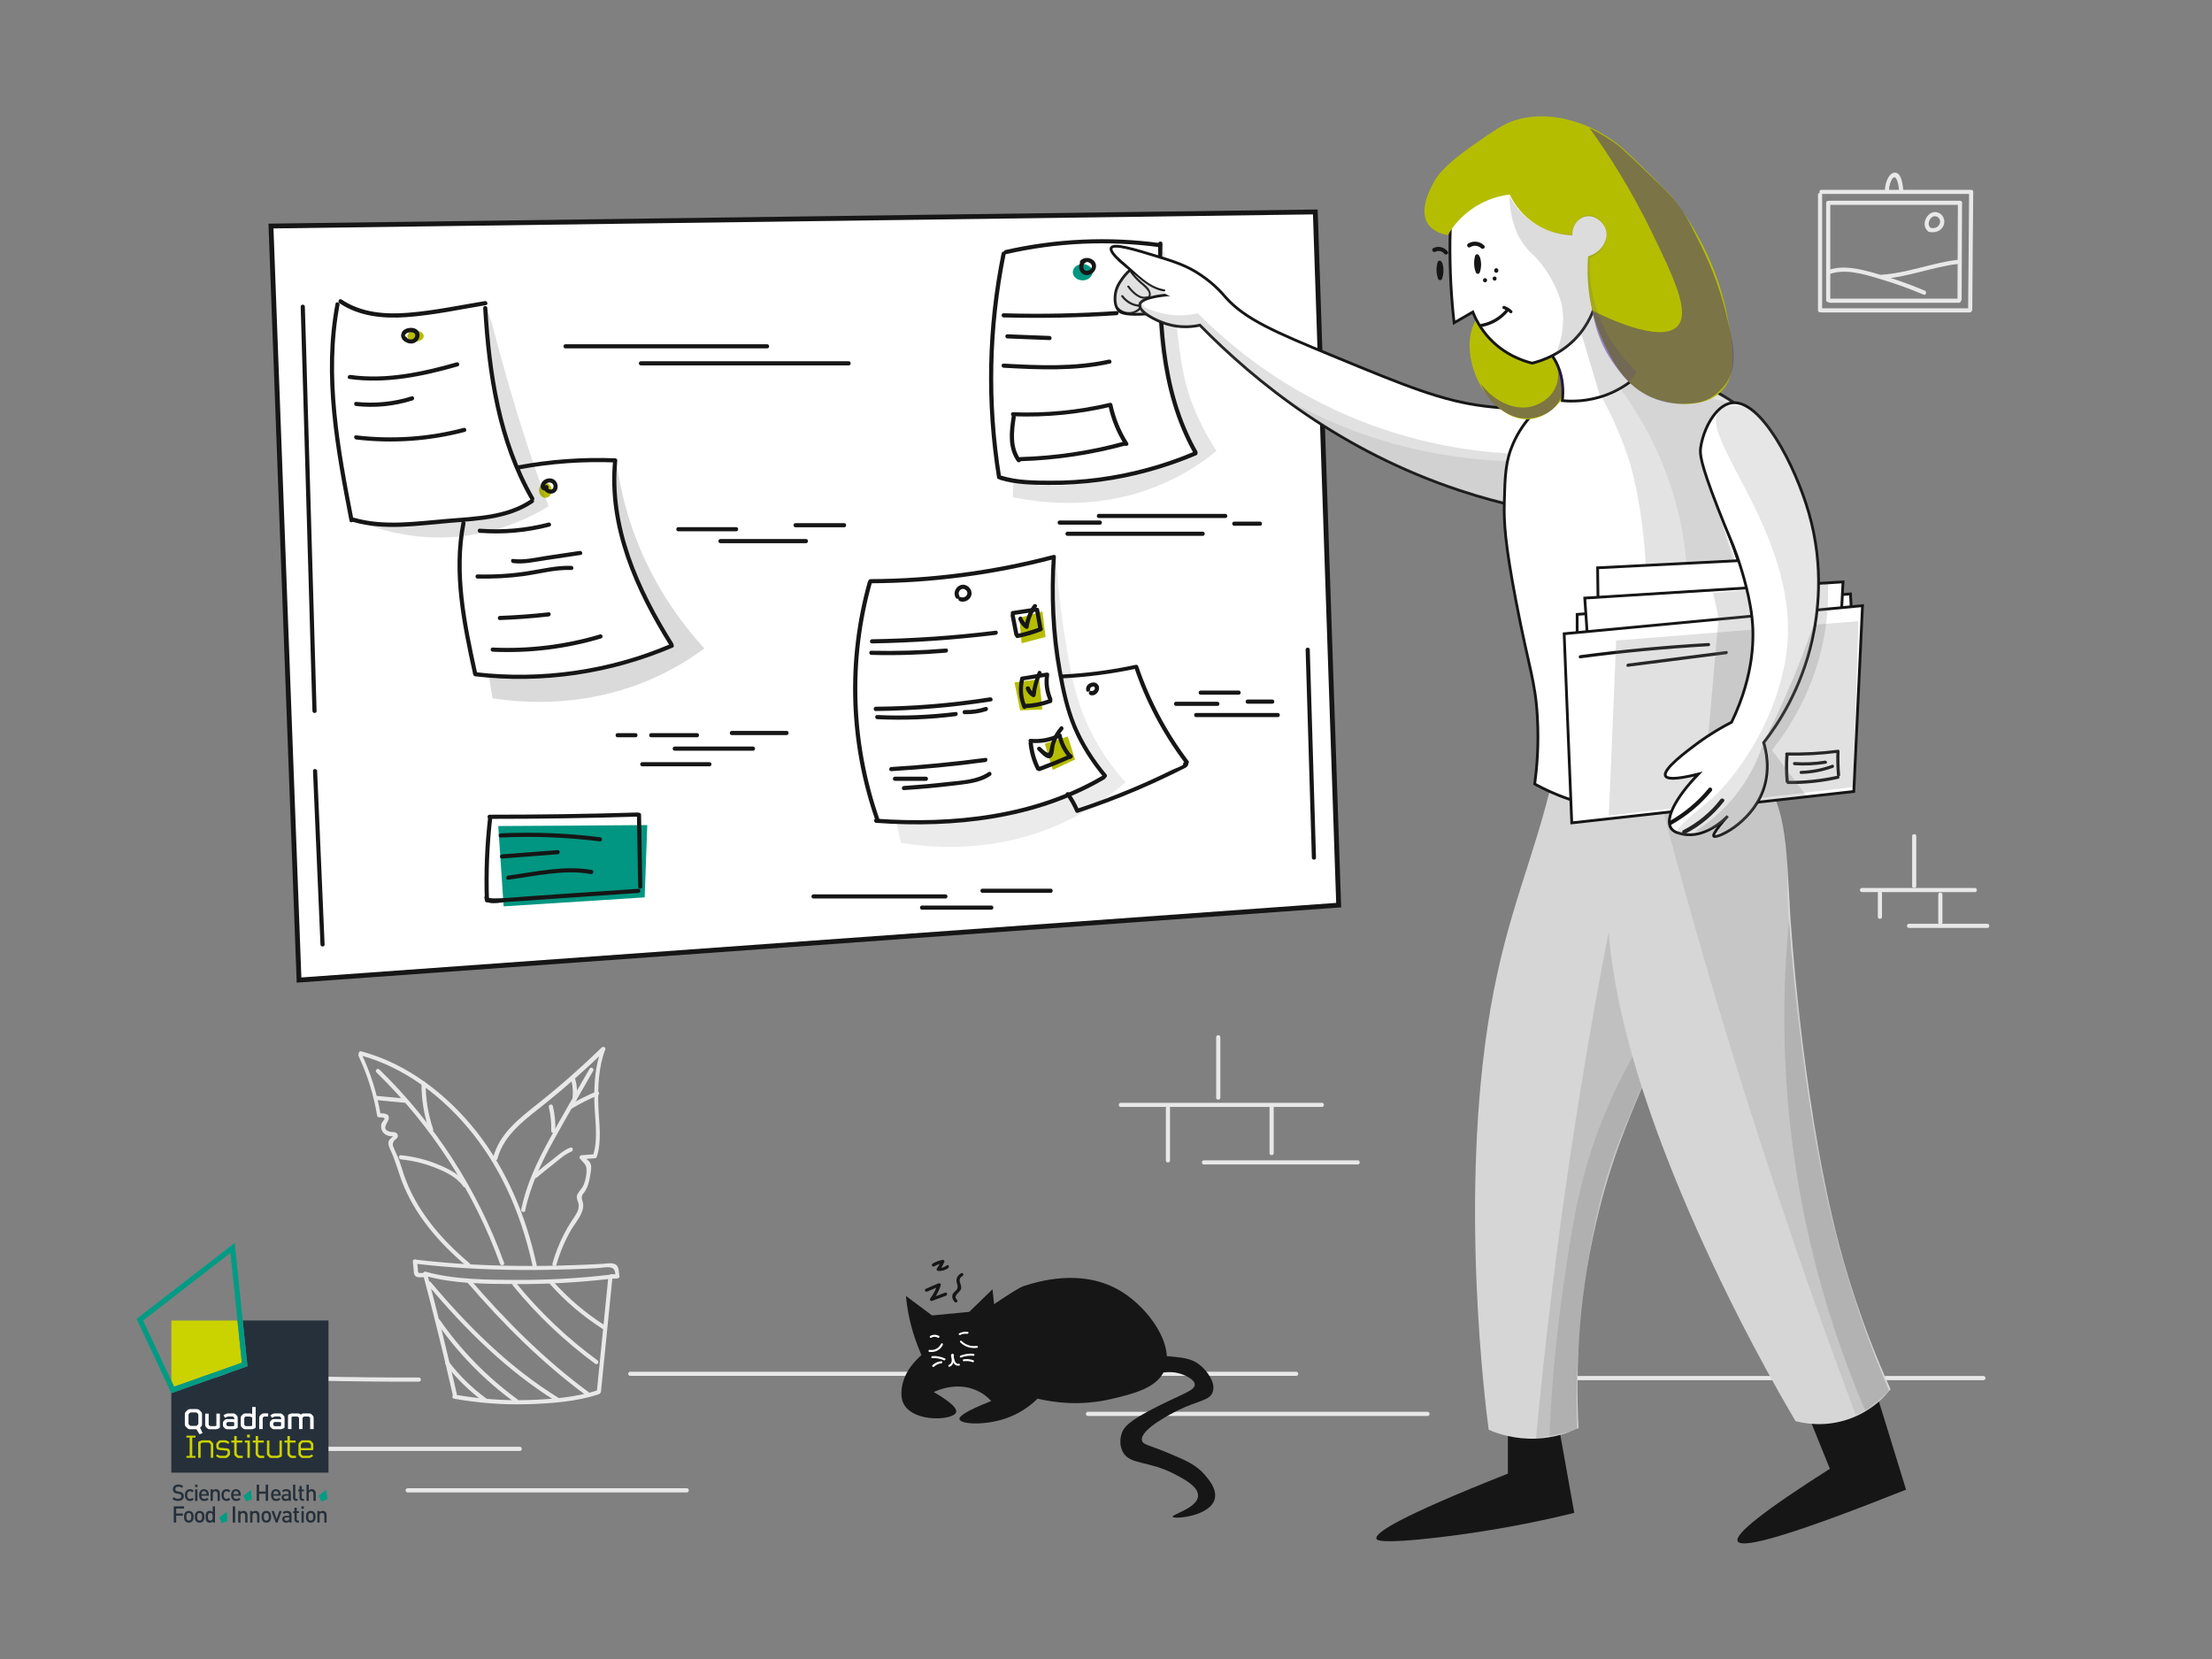 <?xml version="1.0" encoding="UTF-8" standalone="no"?>
<!DOCTYPE svg PUBLIC "-//W3C//DTD SVG 1.1//EN" "http://www.w3.org/Graphics/SVG/1.1/DTD/svg11.dtd">
<svg width="100%" height="100%" viewBox="0 0 1600 1200" version="1.1" xmlns="http://www.w3.org/2000/svg" xmlns:xlink="http://www.w3.org/1999/xlink" xml:space="preserve" xmlns:serif="http://www.serif.com/" style="fill-rule:evenodd;clip-rule:evenodd;">
    <rect x="0" y="0" width="1600" height="1200" fill="#808080" stroke="none"/>
    <g transform="matrix(1,0,0,1,127,84)">
        <g id="Page-1">
            <g id="hugo">
                <path id="Shape" d="M28.4,912.2C77.6,914.4 126.8,915.5 176,915.4C177.9,915.4 177.9,912.4 176,912.4C126.8,912.5 77.6,911.4 28.4,909.2C26.5,909.1 26.5,912.1 28.4,912.2ZM179,837.8C186.7,866.7 193.9,895.8 200.5,925C200.9,926.9 203.8,926.1 203.4,924.2C196.7,895 189.6,865.9 181.9,837C181.4,835.2 178.5,836 179,837.8ZM313,840C310.2,867.5 307.4,895.1 304.7,922.6C304.5,924.5 307.5,924.5 307.7,922.6C310.5,895.1 313.3,867.5 316,840C316.1,838.1 313.1,838.1 313,840Z" style="fill:rgb(232,232,232);fill-rule:nonzero;"/>
                <path id="Shape1" serif:id="Shape" d="M201.3,927.7C218.8,930.8 236.5,932.2 254.3,931.7C271.3,931.2 289.9,929.9 306.1,924.5C307.9,923.9 307.1,921 305.3,921.6C289.2,926.9 271.1,928.2 254.3,928.7C236.8,929.2 219.3,927.8 202.1,924.8C200.2,924.4 199.4,927.3 201.3,927.7ZM180.2,838.8C200.9,844.6 223.4,844.7 244.8,844.8C267.8,845 290.8,843.7 313.6,841.1C315.5,840.9 315.5,837.9 313.6,838.1C291.4,840.7 269.1,841.9 246.8,841.8C225.1,841.7 202.1,841.7 181,835.9C179.1,835.4 178.3,838.3 180.2,838.8Z" style="fill:rgb(232,232,232);fill-rule:nonzero;"/>
                <path id="Path" d="M171.6,828.5C171.8,830.4 172,832.4 172.2,834.3C172.3,835.5 172.3,837 172.8,838.1C174,840.7 178,839.8 180.3,839.8C182.2,839.8 182.2,836.8 180.3,836.8L176.9,836.8C175.4,836.8 175.4,836.5 175.3,835C175.1,832.8 174.9,830.7 174.7,828.5C174.4,826.6 171.4,826.5 171.6,828.5Z" style="fill:rgb(232,232,232);fill-rule:nonzero;"/>
                <path id="Shape2" serif:id="Shape" d="M173.6,830.1C198.6,833 223.7,834.4 248.9,834.6C261.3,834.7 273.7,834.5 286.2,834.1C292.4,833.9 298.6,833.6 304.8,833.3C307.7,833.2 311.7,832.2 314.6,832.8C318.1,833.4 317.9,836.4 318.3,839.5C318.6,838.9 319,838.3 319.3,837.7L315.4,837.7C313.5,837.3 312.7,840.2 314.6,840.6C316.6,841 318.1,841 320,840.6C320.9,840.4 321.2,839.5 321,838.8C320.5,835.3 320.9,830.9 316.7,830C314.2,829.4 311.1,830.1 308.5,830.2C305.2,830.4 302,830.5 298.7,830.7C284.7,831.3 270.6,831.7 256.5,831.7C228.7,831.7 201,830.4 173.4,827.1C171.7,826.9 171.7,829.9 173.6,830.1ZM195.3,902.8C203.3,913.3 212.7,922.4 223.3,930.2C224.9,931.3 226.4,928.7 224.8,927.6C214.6,920.1 205.5,911.3 197.8,901.2C196.7,899.7 194.1,901.2 195.3,902.8ZM188.6,872.3C204.2,894.8 223.4,914.5 245.6,930.6C247.2,931.7 248.7,929.1 247.1,928C225.4,912.2 206.5,892.8 191.2,870.8C190.1,869.2 187.5,870.7 188.6,872.3ZM182.5,845.5C209.5,877.5 239.5,907.4 275.3,929.6C276.9,930.6 278.5,928 276.8,927C241.2,905 211.4,875.3 184.6,843.4C183.4,841.9 181.3,844.1 182.5,845.5ZM211.2,843.8C236.9,873.7 265.4,902.1 297.2,925.5C298.8,926.6 300.3,924 298.7,922.9C267.1,899.7 238.8,871.3 213.3,841.7C212,840.2 209.9,842.3 211.2,843.8ZM244,845.9C261.4,867.2 281.4,886.2 303.6,902.5C305.2,903.6 306.7,901 305.1,899.9C283.1,883.8 263.3,864.9 246.1,843.8C244.9,842.3 242.8,844.4 244,845.9ZM270.8,844.8C282,857.4 294.8,868.2 309,877.3C310.6,878.3 312.1,875.7 310.5,874.7C296.5,865.8 283.9,855 272.9,842.7C271.6,841.2 269.5,843.3 270.8,844.8Z" style="fill:rgb(232,232,232);fill-rule:nonzero;"/>
                <path id="Path1" serif:id="Path" d="M132.4,680C138.9,693.7 143.3,708.1 145.8,723.1C145.9,723.8 146.6,724.2 147.2,724.2C147.8,724.2 151,724.1 151.2,725.1C151.3,725.5 149.3,727.8 149.1,728.3C148.5,729.9 148.5,731.8 149.1,733.4C149.9,735.3 151.4,736.6 153.2,737.3C153.8,737.6 154.5,737.7 155.2,737.8C155.8,737.9 156.4,737.9 157,737.8C157.8,737.7 157.7,737.8 156.8,738.2C155.8,739.7 154.4,739.9 154,742.1C153.7,744.2 154.7,746.2 155.5,748C158.8,755 160.7,762.4 163.4,769.7C172.7,794.5 190.5,815 210.6,831.9C212.1,833.1 214.2,831 212.7,829.8C192,812.4 173.6,791.1 164.9,765C163.8,761.6 162.8,758.2 161.6,754.9C160.6,752 158.7,749 157.8,746.1C156.8,744.5 156.9,742.7 158.2,740.9L159.4,740C159.7,739.5 160.3,739.2 160.6,738.6C161,737.5 160.7,736.5 159.9,735.7C158.6,734.4 156.6,735.1 154.9,734.6C148.4,732.7 153.7,728.3 154.2,725.1C154.9,720.9 149.7,721.4 146.9,721.2C147.4,721.6 147.9,721.9 148.3,722.3C145.8,707.1 141.2,692.4 134.6,678.5C134.2,676.7 131.6,678.2 132.4,680Z" style="fill:rgb(232,232,232);fill-rule:nonzero;"/>
                <path id="Path2" serif:id="Path" d="M133.5,679.3C166,688 194.5,710.1 215.2,736.3C237.2,764.1 250.9,797.5 258.3,832C258.7,833.9 261.6,833.1 261.2,831.2C253.7,796.2 239.7,762.4 217.4,734.2C196.4,707.7 167.4,685.3 134.4,676.5C132.4,675.9 131.6,678.8 133.5,679.3Z" style="fill:rgb(232,232,232);fill-rule:nonzero;"/>
                <path id="Path3" serif:id="Path" d="M145.3,691.7C185.1,730.4 215.8,777.9 234.7,830.2C235.4,832 238.3,831.2 237.6,829.4C218.5,776.7 187.6,728.7 147.4,689.6C146.1,688.2 143.9,690.3 145.3,691.7Z" style="fill:rgb(232,232,232);fill-rule:nonzero;"/>
                <path id="Shape3" serif:id="Shape" d="M163,754.6C171.4,755.5 179.6,757.4 187.4,760.5C195,763.5 203.3,767.3 208.1,774.2C209.2,775.8 211.8,774.3 210.7,772.7C205.9,765.8 198.4,761.9 190.8,758.7C181.9,754.9 172.6,752.6 162.9,751.6C161.1,751.4 161.1,754.4 163,754.6ZM177.9,699.8C177.8,711.3 179.7,722.6 183.4,733.5C184,735.3 186.9,734.5 186.3,732.7C182.7,722.1 180.9,711.1 180.9,699.8C180.9,697.9 177.9,697.9 177.9,699.8ZM232.8,754.2C237.7,735.9 254,725 267.9,713.8C282.7,701.9 297,689.2 310.6,676C309.8,675.5 308.9,675 308.1,674.5C303.6,686.6 302.7,699.3 302.9,712.1C303.1,724.9 306,739.6 301.9,752C302.4,751.6 302.9,751.3 303.3,750.9C300.1,751.1 296.9,751.4 293.7,751.6C292.7,751.7 291.7,752.9 292.4,753.9C294.7,757 297.4,758 297.3,762.6C297.3,765.8 296.5,769.5 295.4,772.5C294.3,775.6 291.4,777.7 290.4,780.6C289.6,783.2 291.6,785.4 291.6,788C291.7,792.3 288.6,795.9 286.4,799.3C284.3,802.5 282.4,805.8 280.7,809.2C277.3,815.9 274.6,822.8 272.6,830C272.1,831.9 275,832.7 275.5,830.8C278,821.9 281.6,813.3 286.3,805.3C289.5,799.9 295.5,793.6 294.8,786.8C294.5,784.1 293.1,783.3 294.3,780.2C294.4,780.1 296.2,777.7 296.3,777.5C298.2,774.4 299.1,770.9 299.7,767.4C300.1,764.8 300.9,761.6 300.5,759C299.9,755.3 297.1,755 295,752.2C294.6,753 294.1,753.7 293.7,754.5C296.9,754.3 300.1,754 303.3,753.8C304,753.7 304.5,753.4 304.7,752.7C308.5,741.1 306.2,727.6 305.8,715.6C305.4,701.9 305.9,688.1 310.8,675.1C311.4,673.6 309.3,672.7 308.3,673.6C293.8,687.7 278.6,701.2 262.7,713.8C249.1,724.6 234.4,735.6 229.7,753.2C229.4,755.3 232.3,756.1 232.8,754.2Z" style="fill:rgb(232,232,232);fill-rule:nonzero;"/>
                <path id="Path4" serif:id="Path" d="M299.5,689C289.7,706.1 279.7,723 270.3,740.3C261.5,756.3 253.7,772.9 250,790.8C249.6,792.7 252.5,793.5 252.9,791.6C256.7,773.3 264.8,756.5 273.8,740.2C283,723.5 292.7,707.1 302.1,690.5C303,688.9 300.4,687.3 299.5,689Z" style="fill:rgb(232,232,232);fill-rule:nonzero;"/>
                <path id="Shape4" serif:id="Shape" d="M270,716.8C271.3,722.5 271.9,728.2 271.7,734C271.6,735.9 274.6,735.9 274.7,734C274.9,727.9 274.3,722 272.9,716C272.4,714.1 269.6,714.9 270,716.8ZM286.3,697.7C287.4,702 287.6,706.2 287.1,710.5C286.9,712.4 289.9,712.4 290.1,710.5C290.7,705.9 290.4,701.4 289.2,696.9C288.7,695.1 285.8,695.9 286.3,697.7ZM287,717.6C292.9,714.1 299,711 305.3,708.4C307.1,707.7 306.3,704.8 304.5,705.5C297.9,708.2 291.6,711.4 285.4,715C283.8,716 285.3,718.6 287,717.6ZM261.2,767.8C265,764.6 268.8,761.5 272.7,758.5C276.8,755.3 281.3,751 286.3,749C288.1,748.3 287.3,745.4 285.5,746.1C281,747.8 277.3,751.1 273.5,754.1C268.6,757.9 263.8,761.7 259.1,765.7C257.6,766.9 259.7,769 261.2,767.8ZM145.4,711.7C152.4,712.4 159.4,713.1 166.4,713.7C168.3,713.9 168.3,710.9 166.4,710.7C159.4,710 152.4,709.3 145.4,708.7C143.5,708.5 143.5,711.5 145.4,711.7ZM328.9,911.2L810.6,911.2C812.5,911.2 812.5,908.2 810.6,908.2L328.9,908.2C326.9,908.2 326.9,911.2 328.9,911.2ZM752.7,666.2L752.7,710C752.7,711.9 755.7,711.9 755.7,710L755.7,666.2C755.7,664.3 752.7,664.3 752.7,666.2ZM683.7,716.7L829.2,716.7C831.1,716.7 831.1,713.7 829.2,713.7L683.7,713.7C681.8,713.7 681.7,716.7 683.7,716.7Z" style="fill:rgb(232,232,232);fill-rule:nonzero;"/>
                <path id="Shape5" serif:id="Shape" d="M716.3,717.5L716.3,755.4C716.3,757.3 719.3,757.3 719.3,755.4L719.3,717.5C719.3,715.5 716.3,715.5 716.3,717.5ZM791.3,716.7L791.3,750.1C791.3,752 794.3,752 794.3,750.1L794.3,716.7C794.3,714.8 791.3,714.8 791.3,716.7ZM743.8,758.3L855.1,758.3C857,758.3 857,755.3 855.1,755.3L743.8,755.3C741.9,755.3 741.9,758.3 743.8,758.3ZM659.9,940.2L905.6,940.2C907.5,940.2 907.5,937.2 905.6,937.2L659.9,937.2C658,937.2 658,940.2 659.9,940.2ZM998.6,914.3L1307.7,914.3C1309.6,914.3 1309.6,911.3 1307.7,911.3L998.6,911.3C996.7,911.3 996.7,914.3 998.6,914.3ZM1.7,965.5L249,965.5C250.9,965.5 250.9,962.5 249,962.5L1.7,962.5C-0.2,962.5 -0.2,965.5 1.7,965.5ZM167.9,995.5L369.8,995.5C371.7,995.5 371.7,992.5 369.8,992.5L167.9,992.5C165.9,992.5 165.9,995.5 167.9,995.5ZM1191,140.5L1191,56.9C1191,55 1188,55 1188,56.9L1188,140.5C1188,142.4 1191,142.4 1191,140.5Z" style="fill:rgb(232,232,232);fill-rule:nonzero;"/>
                <path id="Path5" serif:id="Path" d="M1190.5,56.3L1298.8,56.3C1300.7,56.3 1300.7,53.3 1298.8,53.3L1190.5,53.3C1188.6,53.3 1188.6,56.3 1190.5,56.3Z" style="fill:rgb(232,232,232);fill-rule:nonzero;"/>
                <path id="Path6" serif:id="Path" d="M1297.3,55C1297.1,83.3 1296.9,111.6 1296.6,139.9C1296.6,141.8 1299.6,141.8 1299.6,139.9C1299.8,111.6 1300,83.3 1300.3,55C1300.3,53.1 1297.3,53.1 1297.3,55Z" style="fill:rgb(232,232,232);fill-rule:nonzero;"/>
                <path id="Shape6" serif:id="Shape" d="M1191,142L1297.8,142C1299.7,142 1299.7,139 1297.8,139L1191,139C1189.1,139 1189.1,142 1191,142ZM1193.9,62.7L1193.9,133.1C1193.9,135 1196.9,135 1196.9,133.1L1196.9,62.7C1196.9,60.8 1193.9,60.8 1193.9,62.7Z" style="fill:rgb(232,232,232);fill-rule:nonzero;"/>
                <path id="Path7" serif:id="Path" d="M1196.1,64.2L1290.8,64.2C1292.7,64.2 1292.7,61.2 1290.8,61.2L1196.1,61.2C1194.1,61.2 1194.1,64.2 1196.1,64.2Z" style="fill:rgb(232,232,232);fill-rule:nonzero;"/>
                <path id="Path8" serif:id="Path" d="M1289.2,63.4L1288.9,132.5C1288.9,134.4 1291.9,134.4 1291.9,132.5L1292.2,63.4C1292.2,61.5 1289.2,61.5 1289.2,63.4Z" style="fill:rgb(232,232,232);fill-rule:nonzero;"/>
                <path id="Shape7" serif:id="Shape" d="M1196.7,135L1290,135C1291.9,135 1291.9,132 1290,132L1196.7,132C1194.8,132 1194.8,135 1196.7,135ZM1196.1,114.3C1207.6,110.3 1219.7,113.9 1230.9,117.2C1242.3,120.5 1253.5,124.5 1264.4,129.1C1266.2,129.8 1267,126.9 1265.2,126.2C1253.1,121.1 1240.7,116.8 1228.1,113.3C1217.4,110.4 1206.1,107.6 1195.3,111.4C1193.5,112 1194.3,114.9 1196.1,114.3Z" style="fill:rgb(232,232,232);fill-rule:nonzero;"/>
                <path id="Shape8" serif:id="Shape" d="M1234.1,117.7C1253,116.6 1270.7,109 1289.4,106.9C1291.3,106.7 1291.3,103.7 1289.4,103.9C1270.7,106 1253,113.5 1234.1,114.7C1232.1,114.9 1232.1,117.9 1234.1,117.7ZM1269.9,81.1C1265.7,78.7 1269.5,70.8 1274,72.7C1276.4,73.7 1276.9,76.6 1275.6,78.7C1274.2,81 1271.3,81.4 1268.9,80.7C1267,80.2 1266.2,83.1 1268.1,83.6C1272.1,84.7 1276.6,83.5 1278.6,79.6C1280.4,76.1 1279,71.5 1275.2,69.9C1267.4,66.6 1261,79.6 1268.4,83.7C1270,84.6 1271.6,82 1269.9,81.1ZM1239.3,54.3C1239.4,52.6 1239.5,50.9 1240,49.3C1240.4,48 1241.4,44.9 1242.9,44.3C1245.6,43.3 1246.6,52.8 1246.8,54.6C1247,56.5 1250,56.5 1249.8,54.6C1249.5,51.1 1248.7,40.1 1243.1,40.9C1240.7,41.2 1239,43.9 1238.1,45.9C1236.9,48.5 1236.5,51.4 1236.4,54.2C1236.3,56.2 1239.3,56.2 1239.3,54.3ZM1256.1,520.8L1256.1,556.9C1256.1,558.8 1259.1,558.8 1259.1,556.9L1259.1,520.8C1259.1,518.9 1256.1,518.9 1256.1,520.8Z" style="fill:rgb(232,232,232);fill-rule:nonzero;"/>
                <path id="Path9" serif:id="Path" d="M1219.8,561.3L1301.5,561.3C1303.4,561.3 1303.4,558.3 1301.5,558.3L1219.8,558.3C1217.9,558.3 1217.9,561.3 1219.8,561.3Z" style="fill:rgb(232,232,232);fill-rule:nonzero;"/>
                <path id="Shape9" serif:id="Shape" d="M1231.3,562.2L1231.3,579.2C1231.3,581.1 1234.3,581.1 1234.3,579.2L1234.3,562.2C1234.3,560.3 1231.3,560.3 1231.3,562.2ZM1275,563.1L1275,583.3C1275,585.2 1278,585.2 1278,583.3L1278,563.1C1278,561.1 1275,561.1 1275,563.1Z" style="fill:rgb(232,232,232);fill-rule:nonzero;"/>
                <path id="Path10" serif:id="Path" d="M1253.8,587.2L1310.5,587.2C1312.4,587.2 1312.4,584.2 1310.5,584.2L1253.8,584.2C1251.9,584.2 1251.9,587.2 1253.8,587.2Z" style="fill:rgb(232,232,232);fill-rule:nonzero;"/>
                <path id="Path11" serif:id="Path" d="M561.9,879.6C593.4,858.3 609.2,847.6 613.3,846.3C623.3,843.1 655.7,832.8 684,850.1C704.3,862.5 723,889.4 715.2,907.4C709.6,920.2 692.5,924.2 677,927.9C654.1,933.3 634.5,930.3 623.5,927.7C619.2,931.9 612.3,937.5 602.6,941.2C586.5,947.4 567.9,946.3 567,942.6C566.6,940.7 570.6,937 590,929.4C587.7,926.9 584.3,923.9 579.5,921.8C565.3,915.3 551.1,921.6 548.4,922.9C562.3,931 565.3,935.2 564.6,937.5C562.8,943.3 534.5,945.2 526.9,931.9C526.1,930.6 523.9,926.1 525.7,917.6C529.3,902 542.3,892.9 561.9,879.6Z" style="fill:rgb(22,22,22);fill-rule:nonzero;"/>
                <path id="Shape10" serif:id="Shape" d="M699.1,901.8C702.3,895.2 716.7,896.8 722.3,897.4C729.5,898.2 735.9,898.9 741.7,904C746.1,907.8 752.5,916.1 750.2,922.8C748.1,929.2 740.2,928.7 724.9,936.2C722.3,937.5 697.3,949.8 699,957.9C699.7,961.2 704.2,961.1 718.5,967.2C730.9,972.4 738.2,975.6 744.3,982.6C747.3,986.1 753.3,993 751.7,1000C748.7,1012.9 721.9,1015.1 721.2,1013.1C720.6,1011.4 739.4,1006.7 739.6,997.9C739.8,991.2 729.3,985.8 722.7,982.3C703.3,972.2 690.2,975.8 685.1,966.1C682.2,960.6 683.8,954.7 684.1,953.6C685.6,948.2 689.8,943.6 710.3,933.3C729,923.9 737.3,921.7 737.2,917.5C737.1,913.6 729.9,910.4 725.5,909.3C713.1,906 704,913.8 699.8,909.4C698,907.4 698.1,904 699.1,901.8ZM528.3,853.4L547.2,867.5C556.2,866.6 565.1,865.8 574.1,864.9C579.7,859.5 585.3,854 590.9,848.6C591.3,852 592.1,859.7 592.4,863.4C595.9,896.7 596.2,899.6 594.1,903.4C587.2,915.7 563.9,920.7 550.5,912.1C544,907.9 541.5,901.6 536.8,889.5C531.1,874.9 529.1,862.1 528.3,853.4Z" style="fill:rgb(22,22,22);fill-rule:nonzero;"/>
                <path id="Shape11" serif:id="Shape" d="M553.7,888C552.2,891.1 548.9,893 545.5,892.4C544.6,892.2 544.2,893.7 545.1,893.8C549.2,894.5 553.3,892.5 555,888.7C555.4,887.9 554.2,887.1 553.7,888ZM567.6,887C570.9,890.2 575.3,891.6 579.8,890.9C580.8,890.8 580.3,889.3 579.4,889.5C575.4,890.1 571.5,888.8 568.6,886C567.9,885.3 566.9,886.3 567.6,887ZM562.3,896.5C562,896.5 561.8,896.4 561.5,896.4C561.6,896.3 561.6,896.1 561.7,896C561.9,896.2 562.2,896.4 562.4,896.6C562.4,896.4 562.3,896.3 562.3,896.1C562,895.2 560.6,895.6 560.9,896.5C561.4,898.7 562.2,902.1 559.5,903.2C558.6,903.6 559,905 559.9,904.6C563.5,903.1 563.1,899.2 562.4,896C561.9,896.1 561.4,896.3 561,896.4C561,896.6 561.1,896.7 561.1,896.9C561.2,897.2 561.5,897.5 561.8,897.5C564.4,897.3 562.3,893.7 561.1,895.8C560.6,896.5 561.8,897.3 562.3,896.5Z" style="fill:white;fill-rule:nonzero;"/>
                <path id="Shape12" serif:id="Shape" d="M561.3,897.2C561.8,898.9 561.9,900.8 563,902.3C563.9,903.5 565.3,904.1 566.8,903.8C567.7,903.6 567.3,902.2 566.4,902.4C563.6,903 563.2,898.6 562.7,896.8C562.5,895.9 561.1,896.3 561.3,897.2ZM556.5,898.6C553.6,897.3 550.6,896.7 547.4,896.9C546.4,897 546.4,898.5 547.4,898.4C550.3,898.2 553.1,898.7 555.7,899.9C556.6,900.3 557.4,899 556.5,898.6ZM553.9,900.6C551.4,900.8 549.2,901.8 547.5,903.5C546.8,904.2 547.9,905.2 548.6,904.6C550.1,903.2 551.9,902.3 554,902.1C554.8,902 554.8,900.5 553.9,900.6ZM568.2,897.9C571.1,896.8 574,896.4 577.1,896.7C578.1,896.8 578.1,895.3 577.1,895.2C573.9,894.9 570.8,895.4 567.8,896.5C566.9,896.8 567.2,898.3 568.2,897.9ZM570.2,900.6C572.4,900.3 574.5,900.5 576.6,901.3C577.5,901.6 577.9,900.2 577,899.9C574.8,899.1 572.5,898.9 570.2,899.2C569.2,899.2 569.2,900.8 570.2,900.6ZM546.6,883.6C548.1,882.7 549.9,882.7 551.4,883.6C552.2,884.1 553,882.8 552.2,882.3C550.2,881.2 547.9,881.2 545.9,882.3C545,882.8 545.8,884.1 546.6,883.6ZM567.6,881.6C569.1,880.8 570.8,880.6 572.6,880.8C573.5,880.9 574,879.5 573,879.4C570.9,879.1 568.8,879.4 566.9,880.4C565.9,880.7 566.7,882 567.6,881.6Z" style="fill:white;fill-rule:nonzero;"/>
                <path id="Shape13" serif:id="Shape" d="M543.7,850.2C546.8,848.9 549.9,847.6 552.9,846.2C552.3,845.8 551.8,845.4 551.2,844.9C550,848.7 548.2,852.1 545.8,855.3C545.2,856.1 546.2,857.3 547.1,857C550.5,855.7 553.9,854.5 557.3,853.2C558.6,852.7 558.1,850.5 556.7,851C553.3,852.3 549.9,853.5 546.5,854.8C546.9,855.4 547.3,855.9 547.8,856.5C550.4,853.2 552.2,849.6 553.5,845.6C553.8,844.6 552.7,844 551.8,844.3C548.7,845.6 545.6,846.9 542.6,848.3C541.2,848.9 542.4,850.8 543.7,850.2ZM548.7,832C550.8,830.8 552.9,830 555.2,829.5C554.8,828.9 554.4,828.4 553.9,827.8C553,829.8 551.9,831.8 550.6,833.6C550.1,834.4 550.8,835.2 551.6,835.3C554.3,835.5 556.8,834.8 558.9,833.2C560,832.3 558.9,830.4 557.8,831.3C556,832.7 554,833.3 551.7,833.1C552,833.7 552.3,834.2 552.7,834.8C554,832.9 555.1,831 556,829C556.4,828.1 555.7,827.1 554.7,827.3C552.2,827.8 549.8,828.7 547.6,830C546.3,830.8 547.4,832.7 548.7,832ZM565.2,856.2C561.9,852.9 567.6,851 568.2,848.1C568.8,844.7 564.8,841.5 569.3,838.9C570.6,838.2 569.4,836.2 568.2,837C566.6,837.9 565.3,839.3 564.9,841.2C564.3,844.4 567.1,846.3 564.7,849.2C563.6,850.6 562.3,851 561.9,852.9C561.5,854.8 562.3,856.4 563.6,857.8C564.7,858.8 566.3,857.2 565.2,856.2Z" style="fill:rgb(22,22,22);fill-rule:nonzero;"/>
                <path id="Path12" serif:id="Path" d="M841.3,570.7C590.6,588.8 339.9,606.8 89.3,624.9C82.5,443.1 75.7,261.3 69,79.5L824.4,69.3C830,236.4 835.6,403.5 841.3,570.7Z" style="fill:white;fill-rule:nonzero;stroke:rgb(22,22,22);stroke-width:3.5px;"/>
                <path id="Shape14" serif:id="Shape" d="M282,168L427.9,168C429.8,168 429.8,165 427.9,165L282,165C280.1,165 280.1,168 282,168ZM336.6,180.3L486.9,180.3C488.8,180.3 488.8,177.3 486.9,177.3L336.6,177.3C334.6,177.3 334.6,180.3 336.6,180.3ZM99.4,473.7C101.2,515.5 103,557.4 104.8,599.2C104.9,601.1 107.9,601.1 107.8,599.2C106,557.4 104.2,515.5 102.4,473.7C102.3,471.8 99.3,471.8 99.4,473.7ZM319.7,449.3L332.7,449.3C334.6,449.3 334.6,446.3 332.7,446.3L319.7,446.3C317.8,446.3 317.8,449.3 319.7,449.3ZM344,449.3L377.2,449.3C379.1,449.3 379.1,446.3 377.2,446.3L344,446.3C342.1,446.3 342.1,449.3 344,449.3ZM402.3,447.7L442,447.7C443.9,447.7 443.9,444.7 442,444.7L402.3,444.7C400.4,444.7 400.4,447.7 402.3,447.7ZM337.6,470.3L386.2,470.3C388.1,470.3 388.1,467.3 386.2,467.3L337.6,467.3C335.6,467.3 335.6,470.3 337.6,470.3ZM361,459L417.7,459C419.6,459 419.6,456 417.7,456L361,456C359.1,456 359.1,459 361,459ZM461.4,565.9L556.9,565.9C558.8,565.9 558.8,562.9 556.9,562.9L461.4,562.9C459.5,562.9 459.5,565.9 461.4,565.9ZM539.9,574L590.1,574C592,574 592,571 590.1,571L539.9,571C538,571 538,574 539.9,574ZM583.6,561.8L633,561.8C634.9,561.8 634.9,558.8 633,558.8L583.6,558.8C581.7,558.8 581.7,561.8 583.6,561.8ZM667.8,290.7L759.3,290.7C761.2,290.7 761.2,287.7 759.3,287.7L667.8,287.7C665.9,287.7 665.9,290.7 667.8,290.7ZM639.5,295.5L668.6,295.5C670.5,295.5 670.5,292.5 668.6,292.5L639.5,292.5C637.5,292.5 637.5,295.5 639.5,295.5ZM645.1,303.6L743,303.6C744.9,303.6 744.9,300.6 743,300.6L645.1,300.6C643.2,300.6 643.2,303.6 645.1,303.6ZM765.8,296.3L784.4,296.3C786.3,296.3 786.3,293.3 784.4,293.3L765.8,293.3C763.8,293.3 763.8,296.3 765.8,296.3ZM741.5,418.5L769,418.5C770.9,418.5 770.9,415.5 769,415.5L741.5,415.5C739.5,415.5 739.5,418.5 741.5,418.5ZM723.7,426.6L753.6,426.6C755.5,426.6 755.5,423.6 753.6,423.6L723.7,423.6C721.7,423.6 721.7,426.6 723.7,426.6ZM738.2,434.7L797.3,434.7C799.2,434.7 799.2,431.7 797.3,431.7L738.2,431.7C736.3,431.7 736.3,434.7 738.2,434.7ZM775.5,425L793.3,425C795.2,425 795.2,422 793.3,422L775.5,422C773.5,422 773.5,425 775.5,425ZM363.6,300.3L405.5,300.3C407.4,300.3 407.4,297.3 405.5,297.3L363.6,297.3C361.7,297.3 361.7,300.3 363.6,300.3ZM394.1,308.9L456,308.9C457.9,308.9 457.9,305.9 456,305.9L394.1,305.9C392.2,305.9 392.1,308.9 394.1,308.9ZM448.4,297.4L483.6,297.4C485.5,297.4 485.5,294.4 483.6,294.4L448.4,294.4C446.5,294.4 446.5,297.4 448.4,297.4ZM90.5,137.8L97.1,365.6C97.7,387.2 98.3,408.7 99,430.3C99.1,432.2 102.1,432.2 102,430.3L95.4,202.5C94.8,180.9 94.2,159.4 93.5,137.8C93.5,135.9 90.5,135.9 90.5,137.8ZM817.4,385.9L821.9,536.4C822,538.3 825,538.3 824.9,536.4L820.4,385.9C820.4,384 817.4,384 817.4,385.9Z" style="fill:rgb(22,22,22);fill-rule:nonzero;"/>
                <path id="Shape15" serif:id="Shape" d="M610.3,362.9C610.9,369 611.5,375.2 612,381.3C617.8,379.8 623.5,378.2 629.3,376.7C628.5,370.6 627.8,364.4 627,358.3C621.4,359.8 615.9,361.4 610.3,362.9ZM606.8,409.6C612.8,408.8 618.7,408.1 624.7,407.3C625.5,414.6 626.2,421.9 627,429.2C621.6,429.4 616.2,429.6 610.9,429.8C609.5,423 608.2,416.3 606.8,409.6ZM628.7,453.9C630.6,460.2 632.5,466.6 634.5,472.9C639.9,470.4 645.3,467.9 650.6,465.4C648.9,459.8 647.1,454.3 645.4,448.7C639.9,450.5 634.3,452.2 628.7,453.9Z" style="fill:rgb(181,189,0);fill-rule:nonzero;"/>
                <path id="Path13" serif:id="Path" d="M233.4,513.5C234.7,532.9 236,552.3 237.3,571.6C271.3,569.4 305.3,567.3 339.3,565.1C339.9,547.7 340.6,530.2 341.2,512.8C305.3,513.1 269.3,513.3 233.4,513.5Z" style="fill:rgb(0,150,129);fill-rule:nonzero;"/>
                <ellipse id="Oval" cx="656.1" cy="112.9" rx="7.1" ry="5.9" style="fill:rgb(0,150,129);"/>
                <ellipse id="Oval1" serif:id="Oval" cx="173.6" cy="159.1" rx="5.9" ry="3.9" style="fill:rgb(181,189,0);"/>
                <ellipse id="Oval2" serif:id="Oval" cx="267.5" cy="270.7" rx="4.6" ry="5.4" style="fill:rgb(181,189,0);"/>
                <path id="Path14" serif:id="Path" d="M225.3,141.4C227.1,141.1 230.6,157.8 239.2,188.1C250.5,228 261.7,260.2 269.8,282.2C257.5,289.8 230,304.3 192.5,304.8C166,305.1 145.1,298.3 132.7,293.1C157,295.8 176.6,295.1 190.3,293.8C212,291.8 208.2,289.5 224.6,288.7C231.4,288.4 240.3,288.4 249.4,282.9C252.7,280.9 255.1,278.7 256.7,277.1C250.3,263.9 242.1,244.5 235.5,220.2C225,180.7 222.7,141.9 225.3,141.4Z" style="fill:rgb(109,108,108);fill-opacity:0.21;fill-rule:nonzero;"/>
                <path id="Path15" serif:id="Path" d="M319,249.9C320.6,262.6 323.5,276.8 328.3,292C342,335.2 365.1,366 382.5,385C372.1,392.7 359.2,400.7 343.7,407.4C296.7,427.7 252.8,424.7 229.3,421.1L226.6,405.2C236.6,405.5 247.2,405.3 258.3,404.7C297.9,402.2 331.9,393.3 359,383.4C350.4,368.8 344.2,356.2 339.9,346.7C329.5,324 321.8,306.9 319.1,283.8C317.4,269.7 318.1,257.8 319,249.9Z" style="fill:rgb(109,108,108);fill-opacity:0.25;fill-rule:nonzero;"/>
                <path id="Path16" serif:id="Path" d="M636.9,316.1C637.9,338.9 640.3,357.8 642.4,371.4C647.3,402.6 650.9,424.2 663.7,448.5C671.7,463.6 680.7,474.7 687.2,481.9C675.9,491.6 660.7,502.6 641.2,511.4C592.2,533.7 546.2,529.2 524.7,525.6C523.6,520.7 522.5,515.8 521.4,510.8C524.1,511 528.3,511.2 533.4,511.3C550.4,511.7 585.8,512.3 626.4,498.7C637.8,494.9 653.8,488.5 671.8,477.9C664.7,468.4 657.7,457.1 651.6,444C627.5,392.3 632.3,342.1 636.9,316.1Z" style="fill:rgb(109,108,108);fill-opacity:0.14;fill-rule:nonzero;"/>
                <path id="Path17" serif:id="Path" d="M713.5,91.8C715.5,101.1 718.4,115.3 721.3,133C726.7,167.2 726.3,179.6 732.6,199.8C735.9,210.3 741.8,225.2 752.9,242.2C743.6,249.8 732,257.7 717.7,264.3C670.9,286 626.1,279.9 605.5,275.6C605.7,271.6 605.9,267.6 606.1,263.7C608.7,264.4 612.6,265.3 617.4,266.1C623.7,267.1 647,270.5 690.8,259.5C702.9,256.5 719.2,251.7 737.9,244C734.3,237.6 729,227.6 724.2,214.8C710.2,177.7 710.3,145.5 710.5,128.9C710.6,119.8 711.2,107.1 713.5,91.8Z" style="fill:rgb(109,108,108);fill-opacity:0.18;fill-rule:nonzero;"/>
                <g id="Group" transform="matrix(1,0,0,1,111,89)">
                    <path id="Path18" serif:id="Path" d="M4.7,46.7C-5.2,99.1 4.8,152.1 14.8,203.7C15.2,205.6 18.1,204.8 17.7,202.9C7.8,151.9 -2.1,99.4 7.6,47.5C7.9,45.7 5,44.8 4.7,46.7Z" style="fill:rgb(22,22,22);fill-rule:nonzero;"/>
                    <path id="Shape16" serif:id="Shape" d="M7.5,46.3C21.8,55.9 39.1,57.6 56,56.4C75.3,55 94.4,50.9 113.5,47.7C115.4,47.4 114.6,44.5 112.7,44.8C94.4,47.8 76.1,51.7 57.6,53.2C40.7,54.6 23.4,53.3 9,43.6C7.4,42.6 5.9,45.2 7.5,46.3ZM111.5,49.8C114.3,97.6 121.5,146.4 145.7,188.4C146.7,190.1 149.3,188.6 148.3,186.9C124.4,145.3 117.3,97 114.5,49.8C114.4,47.9 111.4,47.9 111.5,49.8Z" style="fill:rgb(22,22,22);fill-rule:nonzero;"/>
                    <path id="Shape17" serif:id="Shape" d="M17.3,204.5C40,211.1 64.4,207.1 87.5,205.2C108,203.5 130,202.7 147.6,190.7C149.2,189.6 147.7,187 146.1,188.1C128.4,200.2 106.2,200.6 85.6,202.3C63.4,204.1 40,207.8 18.1,201.5C16.2,201.1 15.4,204 17.3,204.5ZM55.7,70.7C53.7,69.8 55.9,67.9 57.1,67.6C58.6,67.2 61.5,67 62.2,68.7C62.7,70 61.9,71.7 60.7,72.2C58.8,73.1 56.7,72 55.4,70.7C54,69.3 51.9,71.4 53.3,72.8C55.8,75.3 59.9,76.6 63,74.3C65.5,72.5 66.4,68.5 64.3,66.1C61.9,63.4 56.8,63.7 54.1,65.7C51.7,67.5 51.2,71.8 54.3,73.2C56,74.1 57.5,71.5 55.7,70.7Z" style="fill:rgb(22,22,22);fill-rule:nonzero;"/>
                    <path id="Shape18" serif:id="Shape" d="M95.8,204.9C88.6,241.4 96.3,278.3 104.1,314.1C104.5,316 107.4,315.2 107,313.3C99.3,278.1 91.7,241.7 98.7,205.7C99.1,203.8 96.2,203 95.8,204.9ZM137.1,166.6C160.2,162.2 183.6,160.6 207,161.5L205.5,160C200.8,208.2 221.4,254.1 246.4,294C247.4,295.6 250,294.1 249,292.5C224.3,253 203.8,207.7 208.5,160C208.6,159.2 207.7,158.5 207,158.5C183.3,157.6 159.6,159.3 136.3,163.7C134.4,164.1 135.2,167 137.1,166.6Z" style="fill:rgb(22,22,22);fill-rule:nonzero;"/>
                    <path id="Shape19" serif:id="Shape" d="M105.7,316.2C154.3,321.9 203.6,314.6 248.6,295.4C250.4,294.6 248.8,292.1 247.1,292.8C202.7,311.8 153.7,318.8 105.7,313.2C103.8,313 103.8,316 105.7,316.2ZM155.9,178.9C155.9,178.8 156.2,178.3 156.2,178.1C156.3,177.7 156.6,177.3 156.9,177C157.5,176.5 158.2,176.1 159,176C160.5,175.8 161.9,176.6 162.3,178.1C162.6,179.3 162.1,180.9 160.7,181.1C159.4,181.3 158.2,180.4 158,179.1C157.7,177.2 154.8,178 155.1,179.9C155.6,183.4 160.1,185.1 163,183.4C166.2,181.5 166,176.6 163.3,174.3C160.3,171.8 155.3,173.1 153.6,176.5C152.8,178.2 152.8,180.5 154.7,181.5C156.2,182.3 158.4,181.6 158.8,179.7C159.1,177.8 156.2,177 155.9,178.9ZM14.6,101.1C41.2,104.8 67.6,99.3 93.1,92C95,91.5 94.2,88.6 92.3,89.1C67.3,96.2 41.4,101.8 15.4,98.2C13.5,97.9 12.7,100.8 14.6,101.1ZM19.6,120.7C33.4,122.2 47.2,120.8 60.5,116.6C62.3,116 61.6,113.1 59.7,113.7C46.7,117.8 33.2,119.1 19.6,117.7C17.7,117.5 17.7,120.5 19.6,120.7ZM19.6,144.9C46,148 72.6,146.1 98.2,139.4C100.1,138.9 99.3,136 97.4,136.5C72,143.2 45.7,145 19.6,141.9C17.7,141.6 17.7,144.6 19.6,144.9ZM118.4,298.4C144.9,299.6 171.4,296.4 196.8,288.8C198.6,288.3 197.9,285.4 196,285.9C170.8,293.4 144.7,296.6 118.4,295.4C116.4,295.3 116.4,298.3 118.4,298.4ZM123.5,275.5C135.3,275.1 147.1,274.2 158.9,272.9C160.8,272.7 160.8,269.7 158.9,269.9C147.1,271.2 135.4,272.1 123.5,272.5C121.6,272.6 121.6,275.6 123.5,275.5ZM133.1,234.3C140.9,235.3 149,233.3 156.7,232.2C165.2,230.9 173.6,229.7 182.1,228.4C184,228.1 183.2,225.2 181.3,225.5C173.5,226.7 165.6,227.9 157.8,229C149.7,230.2 141.3,232.4 133.1,231.3C131.2,231 131.2,234 133.1,234.3ZM486.5,10.1C475.6,63.6 474.5,118.6 483.2,172.5C483.5,174.4 486.4,173.6 486.1,171.7C477.5,118.4 478.7,63.8 489.4,10.9C489.8,9 486.9,8.2 486.5,10.1Z" style="fill:rgb(22,22,22);fill-rule:nonzero;"/>
                    <path id="Path19" serif:id="Path" d="M489.9,10.8C526.2,2.5 563.7,0.8 600.7,5.8C602.6,6.1 603.4,3.2 601.5,2.9C564,-2.2 526,-0.5 489.1,7.9C487.3,8.4 488.1,11.3 489.9,10.8Z" style="fill:rgb(22,22,22);fill-rule:nonzero;"/>
                    <path id="Path20" serif:id="Path" d="M599.8,3.1C598.7,54.6 599.4,109 625.5,155.1C626.5,156.8 629,155.3 628.1,153.6C602.3,108 601.7,54.1 602.8,3.1C602.9,1.2 599.9,1.2 599.8,3.1Z" style="fill:rgb(22,22,22);fill-rule:nonzero;"/>
                    <path id="Shape20" serif:id="Shape" d="M485.5,174.1C496.7,177.5 508.7,177.7 520.3,177.8C532.8,177.9 545.3,177.1 557.8,175.4C581.7,172.2 605,165.7 627.3,156.3C629.1,155.6 627.5,153 625.8,153.7C603.5,163.1 580,169.5 556,172.6C544.8,174 533.5,174.8 522.2,174.7C510.3,174.7 497.8,174.6 486.4,171.1C484.4,170.7 483.7,173.6 485.5,174.1ZM546.7,14C543.3,15.2 541.8,19.1 543,22.4C544.4,26.1 548.7,27 551.9,24.8C555,22.6 556,18.2 553,15.4C550.4,13 545.9,12.9 543.5,15.5C542.2,16.9 544.3,19 545.6,17.6C548.6,14.4 554.5,18.9 550.4,22.1C548.8,23.3 546.5,23.3 545.8,21.2C545.3,19.6 545.8,17.4 547.5,16.8C549.3,16.2 548.5,13.3 546.7,14ZM488,56.6C515.3,57.3 542.5,56.8 569.7,55C571.6,54.9 571.6,51.9 569.7,52C542.5,53.8 515.2,54.4 488,53.6C486,53.6 486,56.6 488,56.6ZM490.7,71.8C500.9,72.2 511.1,72.6 521.2,73C523.1,73.1 523.1,70.1 521.2,70C511,69.6 500.8,69.2 490.7,68.8C488.7,68.7 488.7,71.7 490.7,71.8ZM487.9,93C513.6,94.4 539.6,95.6 564.9,90C566.8,89.6 566,86.7 564.1,87.1C539,92.6 513.3,91.4 487.9,90C486,89.9 486,92.9 487.9,93ZM115.1,418.1C112.8,438.1 112,458.2 112.7,478.3C112.8,480.2 115.8,480.2 115.7,478.3C115,458.2 115.8,438.1 118.1,418.1C118.3,416.2 115.3,416.2 115.1,418.1Z" style="fill:rgb(22,22,22);fill-rule:nonzero;"/>
                    <path id="Path21" serif:id="Path" d="M116.1,419.3C151.7,419.3 187.4,418.8 223,417.7C224.9,417.6 224.9,414.6 223,414.7C187.4,415.8 151.7,416.3 116.1,416.3C114.2,416.3 114.2,419.3 116.1,419.3Z" style="fill:rgb(22,22,22);fill-rule:nonzero;"/>
                    <path id="Path22" serif:id="Path" d="M222.7,416.3L223.6,468.4C223.6,470.3 226.6,470.3 226.6,468.4L225.7,416.3C225.7,414.4 222.6,414.4 222.7,416.3Z" style="fill:rgb(22,22,22);fill-rule:nonzero;"/>
                    <path id="Shape21" serif:id="Shape" d="M112.4,476.1C112.6,482.6 123.9,479.7 127.6,479.5C138.2,478.8 148.8,478.1 159.3,477.3C180.8,475.8 202.3,474.4 223.8,472.9C225.7,472.8 225.7,469.8 223.8,469.9C205.5,471.1 187.3,472.4 169,473.6L142.9,475.4C140.3,475.6 115.4,478 115.3,476.1C115.4,474.2 112.4,474.2 112.4,476.1ZM124.2,432.8C148.2,431.7 172.2,432.6 196,435.6C197.9,435.8 197.9,432.8 196,432.6C172.2,429.6 148.2,428.7 124.2,429.8C122.2,429.9 122.2,432.9 124.2,432.8ZM125.1,448C138.5,447 152,445.9 165.4,444.9C167.3,444.8 167.3,441.8 165.4,441.9C152,442.9 138.5,444 125.1,445C123.2,445.1 123.2,448.1 125.1,448ZM129.6,463.3C148.9,460.8 169.9,455.7 189.3,459.2C191.2,459.5 192,456.7 190.1,456.3C170.3,452.7 149.3,457.7 129.6,460.3C127.8,460.6 127.7,463.6 129.6,463.3ZM389.7,247.9C373.8,304.5 375.8,365.1 395.3,420.6C395.9,422.4 398.8,421.6 398.2,419.8C378.9,364.8 376.9,304.8 392.6,248.7C393.1,246.8 390.2,246 389.7,247.9Z" style="fill:rgb(22,22,22);fill-rule:nonzero;"/>
                    <path id="Path23" serif:id="Path" d="M391.7,248.9C436.2,248.7 480.5,242.9 523.6,231.6C525.5,231.1 524.7,228.2 522.8,228.7C480,239.9 436,245.7 391.7,245.9C389.7,245.9 389.7,248.9 391.7,248.9Z" style="fill:rgb(22,22,22);fill-rule:nonzero;"/>
                    <path id="Path24" serif:id="Path" d="M522.8,229.8C521,257.6 522.2,285.6 527.2,313.1C529.7,327 532.7,340.9 538.2,353.9C543.7,366.8 551.3,378.5 560.2,389.2C561.4,390.7 563.6,388.6 562.3,387.1C553.2,376.2 545.5,364.1 540.1,350.9C535,338.3 532.2,324.8 529.9,311.5C525.1,284.6 524,257.1 525.7,229.8C525.9,227.9 522.9,227.9 522.8,229.8Z" style="fill:rgb(22,22,22);fill-rule:nonzero;"/>
                    <path id="Shape22" serif:id="Shape" d="M395.7,422.2C452.3,426.2 511.4,419.8 561,390.6C562.7,389.6 561.2,387 559.5,388C510.2,417 451.7,423.1 395.7,419.2C393.8,419 393.8,422 395.7,422.2ZM455.9,257.9C454.2,255 457.6,251.4 460.5,253.7C463.6,256.2 460.3,260.2 457,258.9C455.2,258.2 454.4,261.1 456.2,261.8C458.9,262.9 462.2,261.7 463.8,259.3C465.6,256.6 464.8,253.2 462.3,251.3C456.9,247 450.1,253.7 453.3,259.4C454.3,261.1 456.9,259.6 455.9,257.9ZM392.7,292.4C422.6,291.9 452.5,289.8 482.3,286.2C484.2,286 484.2,283 482.3,283.2C452.6,286.9 422.7,288.9 392.7,289.4C390.8,289.5 390.8,292.5 392.7,292.4ZM493,272.3C493.9,276.9 494.8,281.6 495.7,286.2C496.1,288.1 499,287.3 498.6,285.4C497.7,280.8 496.8,276.1 495.9,271.5C495.6,269.6 492.7,270.4 493,272.3Z" style="fill:rgb(22,22,22);fill-rule:nonzero;"/>
                    <path id="Path25" serif:id="Path" d="M495,271.9C500.5,271.1 506,270.3 511.6,269.4C513.5,269.1 512.7,266.2 510.8,266.5C505.3,267.3 499.8,268.1 494.2,269C492.3,269.3 493.1,272.2 495,271.9Z" style="fill:rgb(22,22,22);fill-rule:nonzero;"/>
                    <path id="Path26" serif:id="Path" d="M510.7,268.5C511.5,272.8 512.2,277.1 513,281.3C513.3,283.2 516.2,282.4 515.9,280.5C515.1,276.2 514.4,271.9 513.6,267.7C513.3,265.9 510.4,266.7 510.7,268.5Z" style="fill:rgb(22,22,22);fill-rule:nonzero;"/>
                    <path id="Shape23" serif:id="Shape" d="M498.2,288.5C504.1,287.3 509.7,285.7 515.3,283.5C517.1,282.8 516.3,279.9 514.5,280.6C508.9,282.7 503.2,284.4 497.4,285.6C495.5,286 496.3,288.9 498.2,288.5ZM498.7,275.3C499.8,277.8 501.3,279.8 503.5,281.5C504.3,282.1 505.8,282.1 506,280.8C506.8,275.4 508.7,270.6 511.9,266.1C513,264.5 510.4,263 509.3,264.6C506,269.2 503.9,274.4 503.1,280C503.9,279.8 504.8,279.6 505.6,279.3C503.7,277.8 502.3,276 501.3,273.7C500.5,272 497.9,273.5 498.7,275.3ZM499.8,318.2C498.2,325.4 498.9,332.4 501.8,339.1C502.6,340.9 505.1,339.3 504.4,337.6C501.8,331.7 501.3,325.3 502.7,319C503.1,317.1 500.2,316.3 499.8,318.2Z" style="fill:rgb(22,22,22);fill-rule:nonzero;"/>
                    <path id="Path27" serif:id="Path" d="M501.8,319.2C507.8,318.2 513.8,317.3 519.8,316.3L518,314.5C517,320.9 517.7,327 520.2,333C520.9,334.8 523.8,334 523.1,332.2C520.8,326.8 520,321.1 520.9,315.3C521.1,314.1 520.3,313.3 519.1,313.5C513.1,314.4 507.1,315.4 501.1,316.4C499.1,316.6 499.9,319.5 501.8,319.2Z" style="fill:rgb(22,22,22);fill-rule:nonzero;"/>
                    <path id="Shape24" serif:id="Shape" d="M503.1,339.2C509.7,339 516,337.7 522.2,335.5C524,334.8 523.2,331.9 521.4,332.6C515.5,334.8 509.4,336 503.1,336.2C501.2,336.2 501.2,339.2 503.1,339.2ZM504,325.3C504.9,327.9 506.4,329.7 508.8,331.1C509.9,331.7 510.9,330.9 511.1,329.8C511.7,324.5 513.1,319.4 515.3,314.5C516.1,312.8 513.5,311.2 512.7,313C510.3,318.4 508.8,324 508.1,329.8C508.9,329.4 509.6,328.9 510.4,328.5C508.7,327.5 507.7,326.3 507,324.4C506.3,322.7 503.4,323.5 504,325.3ZM506,364.6C506.7,371.3 508.5,377.6 511.5,383.6C512.3,385.3 514.9,383.8 514.1,382.1C511.4,376.6 509.7,370.7 509.1,364.6C508.8,362.7 505.8,362.7 506,364.6Z" style="fill:rgb(22,22,22);fill-rule:nonzero;"/>
                    <path id="Path28" serif:id="Path" d="M507.4,364.3C515.1,365 522.3,363.6 529.2,360.2C528.5,359.9 527.7,359.6 527,359.3C528.3,365.4 531,370.7 535.2,375.4C536.5,376.8 538.6,374.7 537.3,373.3C533.5,369 531.1,364.2 529.9,358.6C529.7,357.6 528.5,357.3 527.7,357.7C521.3,360.8 514.5,362 507.4,361.4C505.5,361.2 505.5,364.2 507.4,364.3Z" style="fill:rgb(22,22,22);fill-rule:nonzero;"/>
                    <path id="Shape25" serif:id="Shape" d="M514.2,384.7C522,381.8 529.7,378.7 537.2,375.3C539,374.5 537.4,371.9 535.7,372.7C528.4,376 520.9,379 513.4,381.8C511.6,382.5 512.4,385.4 514.2,384.7ZM512.6,369.6C515,371.7 520.5,378.9 523.3,373.6C524.6,371.2 524.3,367.9 525.1,365.2C526.3,361.4 528.3,357.9 530.9,354.9C532.1,353.4 530,351.3 528.8,352.8C526,356.1 523.8,359.7 522.5,363.9C521.9,365.8 521.4,367.8 521.1,369.8C520.7,372.3 520,371.7 518.1,370.5C516.9,369.7 515.8,368.5 514.7,367.5C513.3,366.2 511.2,368.3 512.6,369.6ZM395.4,341.3C423.4,341 451.3,338.7 478.9,334.3C480.8,334 480,331.1 478.1,331.4C450.7,335.7 423.1,338 395.4,338.2C393.5,338.3 393.5,341.3 395.4,341.3ZM392.2,300.7C410.3,301.2 428.3,300.6 446.3,299.1C448.2,298.9 448.2,295.9 446.3,296.1C428.3,297.6 410.2,298.1 392.2,297.7C390.3,297.6 390.3,300.6 392.2,300.7ZM396.5,347.2C415.5,348.1 434.5,347.4 453.3,345C455.2,344.8 455.2,341.8 453.3,342C434.4,344.3 415.4,345.1 396.5,344.2C394.6,344.1 394.6,347.1 396.5,347.2ZM459.7,343.6C465.1,343.7 470.4,343 475.6,341.3C477.4,340.7 476.6,337.8 474.8,338.4C469.9,340 464.9,340.7 459.7,340.6C457.8,340.6 457.8,343.6 459.7,343.6ZM406.7,384.8C429.5,383.4 452.2,381.3 474.8,378.2C476.7,377.9 476.7,374.9 474.8,375.2C452.2,378.2 429.5,380.4 406.7,381.8C404.7,381.9 404.7,384.9 406.7,384.8ZM409.3,391.8L431.8,391.8C433.7,391.8 433.7,388.8 431.8,388.8L409.3,388.8C407.4,388.8 407.4,391.8 409.3,391.8ZM415.8,398.5C427.5,397.8 439.2,396.7 450.9,395.3C460.3,394.1 470.4,393.6 478.5,388.1C480.1,387 478.6,384.4 477,385.5C468.5,391.3 457.1,391.6 447.2,392.7C436.8,393.9 426.3,394.8 415.9,395.5C413.9,395.6 413.8,398.6 415.8,398.5ZM530,317.7C548.2,316.8 566.3,314.4 584.2,310.6C583.6,310.3 583,309.9 582.4,309.6C590.8,334.6 603.2,357.9 619.1,379C620.2,380.5 622.9,379 621.7,377.5C606,356.7 593.7,333.6 585.3,308.9C585,308.1 584.3,307.7 583.5,307.9C565.9,311.7 548.1,314 530.1,314.9C528,314.8 528,317.8 530,317.7Z" style="fill:rgb(22,22,22);fill-rule:nonzero;"/>
                    <path id="Shape26" serif:id="Shape" d="M533.1,402.1C535.8,405.9 538,409.9 539.9,414.2C540.1,414.8 541,415.1 541.6,414.9C556.3,410 570.8,404.6 585,398.5C592.2,395.4 599.3,392.2 606.4,388.8C609.8,387.2 613.2,385.5 616.5,383.8C618.5,382.8 620.8,382.2 621.5,380C621.7,379.4 621.4,378.6 620.8,378.3C619.9,377.8 619.4,377.8 618.5,378.3C617.9,378.6 617.6,379.4 617.8,380C617.8,380.1 617.9,380.2 617.9,380.3C618.4,382.2 621.3,381.4 620.8,379.5C620.8,379.4 620.7,379.3 620.7,379.2C620.5,379.8 620.2,380.3 620,380.9L619.3,380.9C619.1,380.3 618.8,379.8 618.6,379.2C618,381 611.7,382.9 610,383.8C607.2,385.2 604.4,386.5 601.5,387.9C594.8,391.1 588,394.1 581.1,397C567.9,402.6 554.4,407.6 540.8,412.1C541.4,412.3 541.9,412.6 542.5,412.8C540.7,408.5 538.4,404.5 535.7,400.7C534.6,399 532,400.5 533.1,402.1ZM550.5,325.5C550.3,324.2 552.7,323 553.6,323.9C554.8,325.1 552.8,327.3 551.4,326.8C549.6,326.1 548.8,329 550.6,329.7C554.9,331.3 559.1,325.1 555.8,321.8C554.3,320.3 552,320.4 550.2,321.3C548.3,322.3 547.3,324.2 547.7,326.3C547.9,328.2 550.8,327.3 550.5,325.5ZM107.4,245.5C118.5,245.7 129.7,245.2 140.7,243.7C152.2,242.1 163.6,238.8 175.3,239.3C177.2,239.4 177.2,236.4 175.3,236.3C164.6,235.9 154.2,238.6 143.7,240.2C131.7,242.1 119.5,242.8 107.3,242.5C105.5,242.5 105.5,245.5 107.4,245.5ZM109,212.4C126,213.7 143,212.2 159.5,207.9C161.4,207.4 160.6,204.5 158.7,205C142.4,209.2 125.8,210.7 109,209.4C107.1,209.3 107.1,212.3 109,212.4ZM493.8,128.2C492.1,139.2 490.7,151.1 497.6,160.7C498.7,162.3 501.3,160.8 500.2,159.2C493.8,150.3 495.2,139.2 496.7,129C497,127.1 494.1,126.3 493.8,128.2Z" style="fill:rgb(22,22,22);fill-rule:nonzero;"/>
                    <path id="Path29" serif:id="Path" d="M494.7,128.1C518.5,129 542.3,126.7 565.5,121.2C564.9,120.9 564.3,120.5 563.7,120.2C565.8,130.5 569.8,140.1 575.4,148.9C576.4,150.5 579,149 578,147.4C572.5,138.8 568.7,129.4 566.6,119.4C566.4,118.6 565.5,118.2 564.8,118.4C541.9,123.8 518.4,126.1 494.8,125.2C492.8,125 492.8,128 494.7,128.1Z" style="fill:rgb(22,22,22);fill-rule:nonzero;"/>
                    <path id="Shape27" serif:id="Shape" d="M500.1,160.6C525.9,159.8 551.4,156 576.2,149.2C578.1,148.7 577.3,145.8 575.4,146.3C550.8,153.1 525.6,156.9 500.1,157.6C498.1,157.7 498.1,160.7 500.1,160.6ZM852.7,859.1L852.7,892.9C772.7,924.6 756.4,935.9 757.6,940C757.9,941 760,944 802,939.1C843.6,934.2 877.3,927.1 900.7,921.3C896.6,898.2 892.4,875.1 888.3,852C876.4,854.4 864.5,856.8 852.7,859.1Z" style="fill:rgb(22,22,22);fill-rule:nonzero;"/>
                </g>
                <path id="Path30" serif:id="Path" d="M999.6,469.8C997.3,474.1 996.5,477.6 996.3,478.4C982,539.2 963.3,575.1 951.1,645.6C927.8,781.4 947.9,935.7 949.8,950.2C956.2,953 968.5,957.2 984.2,956.6C998,956 1008.7,951.9 1014.8,949C1012.5,904.7 1014.8,850 1030.1,789.7C1048.8,715.8 1072.5,691.3 1093.8,604.9C1109.6,540.9 1127.9,466.4 1096.3,444.3C1072.1,427.1 1015.4,439.7 999.6,469.8Z" style="fill:rgb(214,214,214);fill-rule:nonzero;"/>
                <path id="Path31" serif:id="Path" d="M1054.9,501.7C1038.9,574.7 1024,652.5 1011.4,734.8C999.5,812.2 990.6,886.3 984,956.7C994.1,954.6 1004.1,952.5 1014.2,950.4C1012.9,919.3 1014.3,892.8 1016.3,872.5C1018.7,847.3 1024.8,788.6 1049.3,730C1052.5,722.5 1056.6,713.4 1063.3,696.3C1074.6,668 1082.8,643.8 1086.5,632.4C1103.9,578 1112.6,514.9 1115.3,494.1C1095.1,496.5 1075,499.1 1054.9,501.7Z" style="fill:rgb(109,108,108);fill-opacity:0.2;fill-rule:nonzero;"/>
                <path id="Path32" serif:id="Path" d="M1087.9,628.8C1048.7,679.9 1030.4,726.2 1021.2,757.3C1012.8,785.6 1009.1,810.6 1004.3,843C997.5,889 994.9,927.8 993.8,955.4C1000.4,953.8 1006.9,952.1 1013.5,950.5C1012.4,911.8 1015.1,878.7 1018.4,852.9C1022.4,822.3 1027,786.8 1043,744.1C1048.8,728.6 1051.6,724.2 1064.8,690.7C1075,664.5 1082.8,643 1087.9,628.8Z" style="fill:rgb(109,108,108);fill-opacity:0.19;fill-rule:nonzero;"/>
                <path id="Path33" serif:id="Path" d="M1179.7,936.6C1185.3,950.5 1191,964.4 1196.6,978.4C1149.6,1008.3 1127.4,1025.7 1129.9,1030.8C1133,1037.1 1173.6,1024.6 1251.7,993.5C1243.4,966.5 1235.1,939.6 1226.8,912.6L1179.7,936.6Z" style="fill:rgb(22,22,22);fill-rule:nonzero;"/>
                <path id="Path34" serif:id="Path" d="M1141.1,471C1165.6,493.4 1164.8,524.8 1167.9,576.8C1167.9,576.8 1175.5,704.7 1201,807.5C1207.4,833.2 1219,873.1 1240.5,920.9C1236.9,925.5 1227.1,936.7 1209.9,942.6C1192.3,948.6 1177.3,945.4 1171.7,943.9C1141.1,891.7 1119.4,847.2 1105.4,816.4C1040.5,674.2 1035.3,599.3 1035.3,560.2C1035.3,520 1036,471.8 1065.9,455.7C1088.4,443.6 1121.4,453 1141.1,471Z" style="fill:rgb(214,214,214);fill-rule:nonzero;"/>
                <path id="Path35" serif:id="Path" d="M1071.7,486.3C1082.8,529 1094.8,572.4 1107.6,616.4C1141,730.6 1177.3,838.5 1215.4,939.7C1219.1,937.8 1223.6,935.2 1228.2,931.7C1232.9,928.1 1236.6,924.5 1239.4,921.3C1234.2,909.2 1227,891.7 1219.4,870.2C1207.9,837.3 1189.2,776.8 1179.5,696.2C1170.2,618.8 1165.5,580.1 1165.9,555.7C1166.2,535.6 1168,494.7 1142,472.7C1136.6,468.2 1131.3,465.5 1127.6,463.9C1108.9,471.4 1090.3,478.9 1071.7,486.3Z" style="fill:rgb(109,108,108);fill-opacity:0.15;fill-rule:nonzero;"/>
                <path id="Path36" serif:id="Path" d="M1167.1,581.7C1162.5,628.2 1161,690.5 1172.2,762.5C1183.5,834.9 1204,894 1222.5,937C1228.2,932.3 1233.9,927.6 1239.6,922.8C1232.8,906.7 1223.9,884.3 1215,856.9C1197.9,804.2 1190.5,763.1 1184.1,726.2C1177.6,688.4 1170.8,639.5 1167.1,581.7Z" style="fill:rgb(109,108,108);fill-opacity:0.22;fill-rule:nonzero;"/>
                <path id="Path37" serif:id="Path" d="M698.9,105.7C694.9,107.7 689.4,111.2 685.1,117.2C682.8,120.3 680,124.4 679.6,130.2C679.5,132.5 679.2,137.5 682.4,140.8C683.3,141.8 685.7,143.7 697.5,143.3C708,142.9 713.3,142.7 716,139.9C721.2,134.5 719.3,124.3 716,118.2C710.8,108.5 700.6,106.1 698.9,105.7Z" style="fill:white;fill-rule:nonzero;stroke:rgb(22,22,22);stroke-width:2px;"/>
                <path id="Path38" serif:id="Path" d="M759.3,130.8C773.4,146.9 796,156.5 837.5,173.6C889.8,195.2 916,206 947,209.8C980.5,213.9 998.4,209.6 1004.6,220.5C1012.7,234.6 993.7,261 974.1,283.1C959.5,279.9 944.4,275.9 928.8,270.7C843.3,242.4 781.5,192.6 740.9,151.2C735.8,152.3 727.1,153.4 717.2,150.4C708.7,147.9 696.7,141.5 697.4,136.4C698.3,130.2 720,129.1 721.3,129C714.7,126.3 705.2,121.7 694.9,114.2C691.9,112 674.7,99.3 676.8,95.3C678.6,91.8 694.2,96.6 708.9,101.1C722.3,105.2 731.6,108.1 741.8,115.1C751.6,121.7 757.3,128.5 759.3,130.8Z" style="fill:white;fill-rule:nonzero;stroke:rgb(22,22,22);stroke-width:2px;"/>
                <path id="Path39" serif:id="Path" d="M690.1,106.8C692.5,109.5 693,113.1 695.1,115.9C696.9,118.4 699.5,120.2 702.2,121.7C710.3,126.2 718.9,129.9 727.2,134C728.6,134.7 730.4,132.8 729,131.6C724.7,127.9 720.1,124.6 715.3,121.6C713.7,120.6 712.1,123.2 713.8,124.2C718.4,127.1 722.8,130.2 726.9,133.7L728.7,131.3C720.8,127.5 712.9,123.8 705.1,119.7C701.4,117.8 698.1,115.6 696.2,111.8C694.9,109.2 694.2,106.7 692.2,104.5C690.9,103.3 688.8,105.4 690.1,106.8Z" style="fill:white;fill-rule:nonzero;"/>
                <path id="Path40" serif:id="Path" d="M697.9,117.3C702.5,119.3 706.9,121.9 710.9,125C712.4,126.2 714.5,124.1 713,122.9C708.8,119.6 704.3,116.9 699.4,114.7C697.6,113.9 696.1,116.5 697.9,117.3Z" style="fill:white;fill-rule:nonzero;"/>
                <path id="Path41" serif:id="Path" d="M686.1,105C689.9,111.1 694.9,116.1 700.8,120.1C702.4,121.2 703.9,118.6 702.3,117.5C696.8,113.8 692.2,109.1 688.7,103.4C687.7,101.9 685.1,103.4 686.1,105Z" style="fill:white;fill-rule:nonzero;"/>
                <path id="Path42" serif:id="Path" d="M690.6,113.2C692.6,115.9 694.8,118.4 697.3,120.6C699.1,122.2 707,127.9 702.9,130.8C702.1,131.3 702.9,132.6 703.7,132.1C706.5,130.2 705.4,126.8 703.7,124.5C702.4,122.8 700.6,121.5 698.9,120C696.3,117.7 694,115.2 691.9,112.5C691.3,111.6 690,112.4 690.6,113.2Z" style="fill:rgb(22,22,22);fill-rule:nonzero;"/>
                <path id="Shape28" serif:id="Shape" d="M688.5,123.6C691.5,127.7 697.2,133.5 702.8,131.8C703.7,131.5 703.3,130.1 702.4,130.4C697.6,131.9 692.3,126.4 689.8,122.9C689.2,122.1 687.9,122.8 688.5,123.6ZM684.1,130.6C687.4,135.1 692.2,137.7 697.8,138C698.8,138.1 698.8,136.6 697.8,136.5C692.8,136.2 688.4,133.8 685.4,129.8C684.8,129 683.5,129.8 684.1,130.6ZM680.9,139.6C685.6,144.5 693.4,144.6 698.1,139.6C698.8,138.9 697.7,137.8 697,138.5C692.9,142.9 686.1,142.8 682,138.5C681.3,137.8 680.2,138.9 680.9,139.6ZM681.9,104.8C693,112.1 701,124.4 714.9,126.8C715.8,127 716.3,125.5 715.3,125.4C701.6,123.1 693.6,110.8 682.7,103.6C681.8,102.9 681.1,104.2 681.9,104.8Z" style="fill:rgb(22,22,22);fill-rule:nonzero;"/>
                <path id="Path43" serif:id="Path" d="M680.7,137.5C677.1,132.6 680.1,122.1 688.8,112.2C698.6,117.9 708.3,123.7 718.1,129.4C716.3,129.4 700.5,129.6 699.4,134.5C699.2,135.3 699.4,136.5 700.9,138.2C705.9,140.6 714.3,143.8 725.1,144.1C730.7,144.2 735.6,143.5 739.4,142.6C759.8,163.2 795.7,194.3 848.5,216.9C894.9,236.7 936.5,242.4 964,244C963.1,255.8 962.2,267.5 961.3,279.3C916,267.3 854.6,244.5 793.6,198.7C772.8,183.1 755,167 739.8,151.5C725.8,153.8 717.1,151.4 711.6,148.6C706.9,146.2 703.9,143.2 697.7,142.7C693.6,142.4 690.1,143.4 685.6,141.2C685.1,141 682.2,139.5 680.7,137.5Z" style="fill:rgb(109,108,108);fill-opacity:0.2;fill-rule:nonzero;"/>
                <path id="Path44" serif:id="Path" d="M809.5,208.1C823.5,215.6 839.7,223.2 858.2,229.7C898.5,244 935,248.5 962.9,249.5C962.5,259.7 962.2,270 961.8,280.2C932.8,273.4 896.4,261.5 857.8,239.9C839.3,229.6 823.3,218.7 809.5,208.1Z" style="fill:rgb(109,108,108);fill-opacity:0.14;fill-rule:nonzero;"/>
                <path id="Path45" serif:id="Path" d="M967.6,236.6C961.9,249.5 961.6,260.2 961.1,279.4C960.7,293.9 961.7,309.5 969.5,350.5C979,400.1 983.5,408.1 985,434.4C986.2,455 984.6,471.9 983.1,483.1C995.7,490 1016.8,499.4 1044.4,501.5C1093.2,505.2 1129.3,483.7 1141.7,475.5C1143.2,444.1 1144.7,412.6 1146.3,381.2C1140.8,354.4 1134.3,333.4 1129.6,319.6C1114.8,276.1 1101,255.5 1109.8,233.7C1114.7,221.6 1124.4,214.2 1131.1,210.1C1126.4,206.5 1077.1,170 1023.3,188.9C1017.7,190.8 982.3,203.3 967.6,236.6Z" style="fill:white;fill-rule:nonzero;stroke:rgb(22,22,22);stroke-width:2px;"/>
                <path id="Path46" serif:id="Path" d="M1023.1,188.8C1038.1,212.8 1046.5,234 1051.3,248.8C1051.3,248.8 1074.8,320.2 1057.6,416C1053.9,436.4 1047.3,465.4 1034.3,498.6C1039.3,499.7 1045.3,500.6 1052.1,500.9C1052.1,500.9 1062.6,501.4 1074.4,499.9C1088.8,498 1113.5,490.3 1142.6,475.5L1144.1,375.1C1136.7,346.8 1129.2,324.1 1123.6,308.2C1110.1,270.3 1100.6,252.5 1108.4,233.7C1113.5,221.4 1123.9,213.8 1132,209.4C1121.4,202.4 1101.8,191.5 1075,187.3C1052.9,183.9 1034.7,186.3 1023.1,188.8Z" style="fill:rgb(109,108,108);fill-opacity:0.19;fill-rule:nonzero;"/>
                <path id="Path47" serif:id="Path" d="M1036.8,186.5C1052.9,206.3 1071.7,235.2 1083.3,273.3C1116.2,382.1 1062.1,477.5 1049.6,498.4C1060.1,498.3 1072.4,497.4 1085.8,494.8C1109.7,490.2 1128.8,482 1142.5,474.7C1143,443.5 1143.5,412.3 1144,381.2C1135.5,352.3 1127.5,324.9 1116.6,287.7C1109.2,262.2 1103.4,241.3 1114.3,224.6C1119.6,216.5 1127,212 1132.6,209.4C1100.7,201.7 1068.7,194.1 1036.8,186.5Z" style="fill:rgb(109,108,108);fill-opacity:0.11;fill-rule:nonzero;"/>
                <path id="Path48" serif:id="Path" d="M1029.4,390.8C1029.1,369.4 1028.9,348.1 1028.6,326.7C1079.9,324.1 1131.2,321.5 1182.6,318.9C1184.4,338.7 1186.2,358.5 1188.1,378.3C1135.2,382.5 1082.3,386.6 1029.4,390.8Z" style="fill:white;fill-rule:nonzero;stroke:rgb(22,22,22);stroke-width:2px;"/>
                <path id="Path49" serif:id="Path" d="M1013.8,383.8L1013.8,360.4C1079.7,355.5 1145.6,350.5 1211.5,345.6C1212,355.2 1212.5,364.9 1213.1,374.5C1146.7,377.5 1080.2,380.7 1013.8,383.8Z" style="fill:white;fill-rule:nonzero;stroke:rgb(22,22,22);stroke-width:2px;"/>
                <path id="Path50" serif:id="Path" d="M1019.3,348.6C1020.1,360.1 1020.9,371.5 1021.6,383C1082.6,378.1 1143.5,373.1 1204.5,368.2C1205,357.8 1205.5,347.4 1206.1,336.9C1143.8,340.8 1081.5,344.7 1019.3,348.6Z" style="fill:white;fill-rule:nonzero;stroke:rgb(22,22,22);stroke-width:2px;"/>
                <path id="Path51" serif:id="Path" d="M1004.4,374.4C1006.2,420 1008,465.6 1009.9,511.2C1077.9,503.6 1145.9,496.1 1213.9,488.5L1220.2,354.1C1148.2,360.9 1076.3,367.6 1004.4,374.4Z" style="fill:white;fill-rule:nonzero;stroke:rgb(22,22,22);stroke-width:2px;"/>
                <path id="Shape29" serif:id="Shape" d="M1016,392.2C1046.9,388.1 1077.8,385.2 1108.9,383.4C1110.3,383.3 1110.3,381.1 1108.9,381.1C1077.8,382.9 1046.8,385.8 1016,389.9C1014.6,390.1 1014.6,392.4 1016,392.2ZM1050.5,398.3C1074.2,395.3 1097.9,392.2 1121.7,389.2C1123.1,389 1123.1,386.8 1121.7,386.9C1098,389.9 1074.3,393 1050.5,396C1049.1,396.3 1049.1,398.5 1050.5,398.3ZM1164.4,462.3C1164,468.6 1164,475 1164.6,481.3C1164.7,482.7 1167,482.7 1166.9,481.3C1166.3,475 1166.2,468.6 1166.7,462.3C1166.8,460.9 1164.5,460.9 1164.4,462.3Z" style="fill:rgb(22,22,22);fill-rule:nonzero;"/>
                <path id="Path52" serif:id="Path" d="M1165.4,462.5C1177.8,462.8 1190.1,462.1 1202.4,460.5L1201.3,459.4C1201.1,465.2 1201.3,470.9 1201.7,476.6C1201.8,478 1204.1,478 1204,476.6C1203.5,470.9 1203.4,465.1 1203.6,459.4C1203.6,458.8 1203.1,458.2 1202.5,458.3C1190.2,459.9 1177.9,460.5 1165.5,460.3C1163.9,460.2 1163.9,462.4 1165.4,462.5Z" style="fill:rgb(22,22,22);fill-rule:nonzero;"/>
                <path id="Shape30" serif:id="Shape" d="M1166.3,483.1C1178.6,483.3 1190.7,482 1202.7,479.3C1204.1,479 1203.5,476.8 1202.1,477.1C1190.3,479.7 1178.4,481 1166.3,480.8C1164.9,480.8 1164.9,483 1166.3,483.1ZM1171,469.5C1178.6,470 1186.1,469.6 1193.7,468.4C1195.1,468.2 1194.5,466 1193.1,466.2C1185.8,467.4 1178.4,467.7 1171,467.2C1169.6,467.1 1169.6,469.4 1171,469.5ZM1175.8,475.8C1183.7,475.6 1191.3,474.1 1198.8,471.4C1200.1,470.9 1199.6,468.7 1198.2,469.2C1191,471.9 1183.5,473.3 1175.8,473.6C1174.4,473.5 1174.3,475.8 1175.8,475.8Z" style="fill:rgb(22,22,22);fill-rule:nonzero;"/>
                <path id="Path53" serif:id="Path" d="M1036.7,506C1038.5,463.8 1040.3,421.6 1042,379.3C1100.4,374.6 1158.9,370 1217.3,365.3C1216,405.3 1214.6,445.3 1213.3,485.3C1154.4,492.2 1095.6,499.1 1036.7,506Z" style="fill:rgb(109,108,108);fill-opacity:0.2;fill-rule:nonzero;"/>
                <path id="Path54" serif:id="Path" d="M1195.3,338C1195.6,349.6 1195,363.4 1192,378.7C1184.6,416.3 1166.8,443.4 1154.7,458.7C1162.9,469.6 1171.1,480.5 1179.4,491.4L1104.1,500.1C1108.1,454.3 1112.1,408.5 1116.1,362.8C1114.8,356.8 1113.4,350.8 1112.1,344.8C1139.8,342.4 1167.6,340.2 1195.3,338Z" style="fill:rgb(109,108,108);fill-opacity:0.2;fill-rule:nonzero;"/>
                <path id="Path55" serif:id="Path" d="M1125.7,207.4C1146.6,204.6 1171.5,252.6 1181.4,287.1C1192.8,326.8 1187.8,361.1 1183.7,379.2C1175.7,414.7 1159.1,439.7 1148.7,453.2C1150.3,458.5 1154,472.9 1147.9,488.7C1138.9,511.8 1114.5,522.9 1112.6,520.8C1112,520.1 1113.2,517.2 1122.7,506.3C1120.7,508.4 1106.3,522.7 1090.1,519.3C1087.3,518.7 1083.8,518 1081.8,515.2C1077.1,508.4 1084.9,493 1101.5,475.9C1083.4,480.4 1078.6,479.2 1077.7,477.2C1075.4,472.4 1093.9,458.8 1100.6,453.8C1110.5,446.5 1119.4,441.5 1125.5,438.4C1142.6,402.9 1141.7,375.2 1140.2,362.2C1138,343 1130.8,322.1 1129.4,318.1C1125.4,306.6 1123.5,304 1115.5,283.3C1102.6,250.1 1102.6,244.4 1103.1,240C1104.9,226.8 1113.8,209 1125.7,207.4Z" style="fill:white;fill-rule:nonzero;stroke:rgb(22,22,22);stroke-width:2px;"/>
                <path id="Shape31" serif:id="Shape" d="M1082.2,512.4C1093.3,506.1 1103,498 1111.1,488.2C1112.3,486.7 1110.2,484.6 1109,486.1C1101.1,495.7 1091.6,503.7 1080.7,509.9C1079,510.7 1080.5,513.3 1082.2,512.4ZM1092,519.1C1103,513.4 1112.4,505.5 1120,495.7C1121.2,494.2 1118.6,492.7 1117.4,494.2C1110.2,503.6 1101,511.1 1090.5,516.5C1088.8,517.4 1090.3,520 1092,519.1Z" style="fill:rgb(22,22,22);fill-rule:nonzero;"/>
                <path id="Path56" serif:id="Path" d="M1117.3,212.2C1097.4,229.5 1178.6,305.4 1164.7,391.6C1155.2,450.7 1115.8,489.3 1115.8,489.3C1104.8,500.3 1084.1,513.8 1086.6,518.5C1088.4,521.9 1100.9,518.8 1105.4,517.4C1113.9,514.8 1119.8,510.4 1123.1,507.5C1118.1,513.1 1112.4,520 1113.6,521.4C1115.3,523.2 1129.5,515.8 1138.4,505.4C1153.8,487.4 1151.6,462.4 1150.1,452.2C1153.7,447.5 1158.4,440.9 1163.2,432.5C1167.6,425 1180.3,401.6 1185.8,369.8C1195.5,313.5 1175.6,269.1 1167.6,251.7C1160.4,236.2 1148.2,210.5 1129.7,209.4C1127.3,209.1 1121.2,208.8 1117.3,212.2Z" style="fill:rgb(109,108,108);fill-opacity:0.17;fill-rule:nonzero;"/>
                <path id="Path57" serif:id="Path" d="M1184.7,368.2C1179.3,383.9 1172.9,400.4 1165.3,417.7C1159.9,430 1154.4,441.5 1148.8,452.4C1146,461.4 1140.7,474.9 1130.2,488.8C1119.2,503.4 1107.1,512.3 1099,517.4C1101.3,517.5 1104.1,517.3 1107.2,516.5C1115,514.7 1120.2,510.4 1122.8,507.8C1119.8,511.6 1116.7,515.3 1113.7,519.1C1116.1,518.7 1119.9,518 1124.1,516.1C1146.1,506.2 1150.7,479.3 1151,477.5C1151.8,472.6 1152.3,464.2 1149.3,453.8C1156.5,445.3 1165.6,432.6 1172.9,415.5C1181,396.7 1183.7,379.8 1184.7,368.2Z" style="fill:rgb(109,108,108);fill-opacity:0.22;fill-rule:nonzero;"/>
                <path id="Path58" serif:id="Path" d="M944.6,141.6C928.5,160 939.6,185.7 941.1,189.2C946.7,202.2 961.2,220.7 979.6,219.2C993,218 1001.5,206.7 1003.6,203.7C1018.4,182.4 1013.5,141.7 988.5,131.2C974.7,125.4 955.7,128.8 944.6,141.6Z" style="fill:rgb(181,189,0);fill-rule:nonzero;"/>
                <path id="Path59" serif:id="Path" d="M985.2,158C985.9,165.9 994.2,167.6 999.8,180.6C1003.8,190 1003.8,199.2 1003.1,205.8C1009.6,206.4 1021.6,206.7 1035.2,201.5C1045.9,197.4 1053.4,191.5 1057.9,187.4C1055.8,182.7 1052.7,175.8 1049,167.6C1033,132.7 1030.4,129.7 1026.5,128.2C1010.9,122.3 983.9,143.3 985.2,158Z" style="fill:white;fill-rule:nonzero;stroke:rgb(22,22,22);stroke-width:2px;"/>
                <path id="Path60" serif:id="Path" d="M927.6,54.7C924.2,59.5 922.1,65.4 921.8,90.7C921.6,112.3 922.8,132 924.8,149.5L938.3,141.7C940.3,146.6 943.7,153.3 949.5,159.8C961,172.7 975,177.1 981.2,178.7C987.7,177.1 1003.9,172.1 1016.2,156.8C1024.3,146.6 1026.9,136.5 1027.5,134.2C1031.2,119.1 1027.6,106.6 1025.7,101.4C1028.1,100.3 1031.8,98.2 1034.6,94.4C1040.5,86.4 1042.1,72.1 1034.8,67.3C1029.4,63.7 1019.8,65.8 1012.6,73.2C1011,69.5 1008.5,64.4 1004.5,59.1C1003.5,57.8 996,48 986.8,42.9C969.1,32.7 939.8,37.5 927.6,54.7Z" style="fill:white;fill-rule:nonzero;stroke:rgb(22,22,22);stroke-width:2px;"/>
                <path id="Path61" serif:id="Path" d="M920.3,86.1C916.3,85.4 908.9,83.3 905.4,77.2C899.4,66.9 908.2,51.2 910.4,47.3C912.2,44 917,36.1 937.4,21.8C952.9,10.9 960.7,5.5 969.1,2.9C998.9,-6 1026.2,9.4 1031.3,12.3C1042,18.4 1048.8,25 1054.2,30.2C1062.5,38.2 1071.8,47.4 1082.2,58C1108.9,92.6 1118.3,124.2 1122.1,143.1C1126.4,164.5 1130.8,186.3 1118,199.1C1105.2,211.9 1081.8,209.3 1067.5,203.2C1047.6,194.7 1039.1,176.7 1032.5,162.8C1021.3,139 1020.6,116.2 1021.7,101.4C1031.7,98.5 1036.8,89.1 1034.5,82C1032.7,76.4 1026,70.8 1019.1,72.8C1013.8,74.3 1010,79.8 1010.3,86.2C1005.5,86.1 992.7,85 980.5,75.8C971.6,69.1 967.1,61.1 965,56.7C959.5,57.4 948.5,59.4 937.4,67.4C928.1,73.8 922.9,81.5 920.3,86.1Z" style="fill:rgb(181,189,0);fill-rule:nonzero;"/>
                <g transform="matrix(0.967,0,0,0.967,-3.047,875.414)">
                    <path d="M0,40.721L2.047,45.097L52.726,27.176L49.449,-4.376L0,-4.376L0,40.721Z" style="fill:rgb(202,210,0);fill-rule:nonzero;"/>
                </g>
                <g transform="matrix(0.967,0,0,0.967,48.558,981.2)">
                    <path d="M0,-113.825L3.554,-79.605L-53.389,-59.469L-53.392,-59.475L-53.392,0L64.152,0L64.152,-113.825L0,-113.825Z" style="fill:rgb(37,48,59);fill-rule:nonzero;"/>
                </g>
                <g transform="matrix(0.967,0,0,0.967,42.733,923.721)">
                    <path d="M0,-112.384L-73.364,-55.571L-47.365,-0.005L-47.363,0L9.58,-20.136L6.026,-54.356L0,-112.384ZM-47.365,-9.258L-68.483,-54.391L-3.173,-104.967L2.083,-54.356L5.36,-22.803L-45.318,-4.883L-47.365,-9.258Z" style="fill:rgb(0,155,132);fill-rule:nonzero;"/>
                </g>
                <g transform="matrix(0.462,0,0,0.462,-122.228,715.055)">
                    <g transform="matrix(2.094,0,0,2.094,284.848,492.976)">
                        <path d="M0,3.17C0,3.384 0.05,3.504 0.223,3.671L1.109,4.529C1.282,4.696 1.454,4.744 1.749,4.744L5.592,4.744C5.887,4.744 6.06,4.696 6.232,4.529L7.119,3.671C7.291,3.504 7.341,3.384 7.341,3.17L7.341,-3.745C7.341,-3.96 7.291,-4.079 7.119,-4.246L6.232,-5.104C6.06,-5.271 5.887,-5.318 5.592,-5.318L1.749,-5.318C1.454,-5.318 1.282,-5.271 1.109,-5.104L0.223,-4.246C0.05,-4.079 0,-3.96 0,-3.745L0,3.17ZM10.099,3.218C10.099,4.434 9.855,4.84 9.139,5.531L8.623,6.032L10.518,10.085L8.204,10.992L5.913,7.248L1.33,7.248C0.467,7.248 -0.173,7.105 -0.863,6.437L-1.797,5.531C-2.513,4.84 -2.758,4.434 -2.758,3.218L-2.758,-3.792C-2.758,-5.009 -2.513,-5.413 -1.797,-6.106L-0.863,-7.011C-0.173,-7.68 0.467,-7.822 1.33,-7.822L6.011,-7.822C6.874,-7.822 7.514,-7.68 8.204,-7.011L9.139,-6.106C9.855,-5.413 10.099,-5.009 10.099,-3.792L10.099,3.218Z" style="fill:white;fill-rule:nonzero;"/>
                    </g>
                    <g transform="matrix(2.094,0,0,2.094,328.449,508.15)">
                        <path d="M0,-11.708L2.612,-11.708L2.612,-1.811C2.612,-1.144 2.365,-0.882 1.773,-0.644L0.764,-0.238C0.295,-0.048 -0.074,0 -0.616,0L-4.754,0C-5.616,0 -6.232,-0.142 -6.922,-0.81L-7.464,-1.335C-8.178,-2.026 -8.376,-2.504 -8.376,-3.696L-8.376,-11.708L-5.765,-11.708L-5.765,-3.552C-5.765,-3.337 -5.715,-3.219 -5.542,-3.052L-5.025,-2.552C-4.852,-2.384 -4.68,-2.336 -4.385,-2.336L-1.083,-2.336C-0.887,-2.336 -0.738,-2.36 -0.616,-2.408L-0.197,-2.575C-0.05,-2.646 0,-2.694 0,-2.838L0,-11.708Z" style="fill:white;fill-rule:nonzero;"/>
                    </g>
                    <g transform="matrix(2.094,0,0,2.094,354.1,488.132)">
                        <path d="M0,7.272C0.197,7.272 0.345,7.249 0.467,7.201L0.887,7.034C1.033,6.962 1.083,6.915 1.083,6.772L1.083,4.506C1.083,4.435 1.059,4.387 0.985,4.363L0.714,4.291C0.245,4.172 -0.124,4.125 -0.592,4.125L-3.548,4.125C-3.843,4.125 -3.992,4.172 -4.164,4.339L-4.557,4.721C-4.73,4.888 -4.78,5.008 -4.78,5.222L-4.78,6.175C-4.78,6.39 -4.73,6.509 -4.557,6.676L-4.164,7.058C-3.992,7.225 -3.843,7.272 -3.548,7.272L0,7.272ZM-3.769,9.561C-4.756,9.561 -5.346,9.394 -5.961,8.798L-6.529,8.25C-7.169,7.631 -7.367,7.201 -7.367,6.342L-7.367,5.055C-7.367,4.197 -7.169,3.767 -6.529,3.147L-6.086,2.718C-5.47,2.122 -4.878,1.955 -3.893,1.955L-0.764,1.955C-0.199,1.955 0.271,2.002 0.664,2.122L1.083,2.241L1.083,1.191C1.083,0.977 1.033,0.858 0.861,0.691L0.345,0.19C0.172,0.023 0,-0.025 -0.297,-0.025L-3.081,-0.025C-3.4,-0.025 -3.596,-0 -3.941,0.142L-5.863,0.953L-6.922,-0.883L-5.494,-1.765C-4.878,-2.147 -4.337,-2.289 -3.203,-2.289L0.072,-2.289C0.935,-2.289 1.55,-2.147 2.24,-1.479L2.782,-0.955C3.498,-0.262 3.695,0.214 3.695,1.407L3.695,7.75C3.695,8.417 3.448,8.68 2.856,8.917L1.847,9.324C1.378,9.513 1.009,9.561 0.467,9.561L-3.769,9.561Z" style="fill:white;fill-rule:nonzero;"/>
                    </g>
                    <g transform="matrix(2.094,0,0,2.094,382.225,478.243)">
                        <path d="M0,11.948C0.197,11.948 0.345,11.924 0.467,11.877L0.887,11.71C1.035,11.638 1.083,11.59 1.083,11.446L1.083,5.606C1.083,5.439 1.035,5.367 0.887,5.319L-0.443,4.842C-0.591,4.794 -0.74,4.77 -0.936,4.77L-3.474,4.77C-3.769,4.77 -3.941,4.818 -4.114,4.985L-4.631,5.486C-4.803,5.653 -4.854,5.772 -4.854,5.987L-4.854,10.733C-4.854,10.947 -4.803,11.065 -4.631,11.233L-4.114,11.733C-3.941,11.9 -3.769,11.948 -3.474,11.948L0,11.948ZM-3.843,14.284C-4.706,14.284 -5.321,14.142 -6.011,13.474L-6.553,12.95C-7.267,12.258 -7.463,11.781 -7.463,10.589L-7.463,6.13C-7.463,4.938 -7.267,4.461 -6.553,3.769L-6.011,3.245C-5.321,2.576 -4.706,2.434 -3.843,2.434L-0.96,2.434C-0.443,2.434 -0.124,2.481 0.394,2.672L1.083,2.935L1.083,-2.336L3.695,-2.336L3.695,12.473C3.695,13.14 3.448,13.403 2.857,13.64L1.848,14.047C1.38,14.236 1.009,14.284 0.467,14.284L-3.843,14.284Z" style="fill:white;fill-rule:nonzero;"/>
                    </g>
                    <g transform="matrix(2.094,0,0,2.094,409.573,507.852)">
                        <path d="M0,-11.708L0,-9.372L-2.734,-9.372C-3.029,-9.372 -3.201,-9.324 -3.374,-9.157L-3.891,-8.656C-4.064,-8.489 -4.114,-8.37 -4.114,-8.155L-4.114,0L-6.725,0L-6.725,-8.012C-6.725,-9.204 -6.527,-9.681 -5.812,-10.373L-5.272,-10.897C-4.581,-11.566 -3.966,-11.708 -3.103,-11.708L0,-11.708Z" style="fill:white;fill-rule:nonzero;"/>
                    </g>
                    <g transform="matrix(2.094,0,0,2.094,427.481,488.132)">
                        <path d="M0,7.272C0.197,7.272 0.345,7.249 0.467,7.201L0.887,7.034C1.033,6.962 1.083,6.915 1.083,6.772L1.083,4.506C1.083,4.435 1.059,4.387 0.985,4.363L0.714,4.291C0.245,4.172 -0.125,4.125 -0.592,4.125L-3.549,4.125C-3.843,4.125 -3.992,4.172 -4.164,4.339L-4.557,4.721C-4.73,4.888 -4.78,5.008 -4.78,5.222L-4.78,6.175C-4.78,6.39 -4.73,6.509 -4.557,6.676L-4.164,7.058C-3.992,7.225 -3.843,7.272 -3.549,7.272L0,7.272ZM-3.769,9.561C-4.756,9.561 -5.346,9.394 -5.961,8.798L-6.529,8.25C-7.169,7.631 -7.366,7.201 -7.366,6.342L-7.366,5.055C-7.366,4.197 -7.169,3.767 -6.529,3.147L-6.086,2.718C-5.47,2.122 -4.879,1.955 -3.894,1.955L-0.764,1.955C-0.198,1.955 0.27,2.002 0.664,2.122L1.083,2.241L1.083,1.191C1.083,0.977 1.033,0.858 0.86,0.691L0.345,0.19C0.172,0.023 0,-0.025 -0.297,-0.025L-3.081,-0.025C-3.4,-0.025 -3.597,-0 -3.942,0.142L-5.863,0.953L-6.922,-0.883L-5.494,-1.765C-4.879,-2.147 -4.337,-2.289 -3.203,-2.289L0.072,-2.289C0.935,-2.289 1.551,-2.147 2.24,-1.479L2.782,-0.955C3.498,-0.262 3.694,0.214 3.694,1.407L3.694,7.75C3.694,8.417 3.448,8.68 2.856,8.917L1.847,9.324C1.378,9.513 1.009,9.561 0.467,9.561L-3.769,9.561Z" style="fill:white;fill-rule:nonzero;"/>
                    </g>
                    <g transform="matrix(2.094,0,0,2.094,446.061,483.339)">
                        <path d="M0,11.708L-2.612,11.708L-2.612,1.812C-2.612,1.144 -2.365,0.882 -1.773,0.643L-0.764,0.238C-0.297,0.047 0.074,0 0.615,0L4.631,0C5.494,0 6.109,0.142 6.797,0.81L6.946,0.953L7.094,0.81C7.784,0.142 8.4,0 9.263,0L12.932,0C13.793,0 14.41,0.142 15.099,0.81L15.641,1.335C16.357,2.027 16.554,2.504 16.554,3.696L16.554,11.708L13.942,11.708L13.942,3.553C13.942,3.338 13.892,3.219 13.72,3.052L13.204,2.551C13.032,2.384 12.859,2.336 12.562,2.336L9.632,2.336C9.335,2.336 9.162,2.384 8.99,2.551L8.474,3.052C8.302,3.219 8.251,3.338 8.251,3.553L8.251,11.708L5.64,11.708L5.64,3.553C5.64,3.338 5.592,3.219 5.42,3.052L4.902,2.551C4.729,2.384 4.557,2.336 4.26,2.336L1.083,2.336C0.887,2.336 0.738,2.36 0.615,2.408L0.196,2.575C0.048,2.646 0,2.694 0,2.837L0,11.708Z" style="fill:white;fill-rule:nonzero;"/>
                    </g>
                    <g transform="matrix(2.094,0,0,2.094,281.528,552.812)">
                        <path d="M0,-16.529L6.798,-16.529L6.798,-15.117L4.373,-15.117L4.373,-1.387L6.798,-1.387L6.798,0L0,0L0,-1.387L2.426,-1.387L2.426,-15.117L0,-15.117L0,-16.529Z" style="fill:rgb(202,210,0);fill-rule:nonzero;"/>
                    </g>
                    <g transform="matrix(2.094,0,0,2.094,303.798,525.405)">
                        <path d="M0,13.09L-1.84,13.09L-1.84,1.866C-1.84,1.36 -1.679,1.039 -1.173,0.827L0.16,0.293C0.773,0.053 1.04,0 1.706,0L5.866,0C6.879,0 7.332,0.186 7.918,0.773L8.611,1.466C9.331,2.186 9.438,2.453 9.438,3.652L9.438,13.09L7.598,13.09L7.598,3.598C7.598,3.172 7.518,3.012 7.199,2.693L6.585,2.079C6.239,1.76 6.132,1.706 5.599,1.706L1.813,1.706C1.653,1.706 1.493,1.732 1.36,1.786L0.16,2.266C0.053,2.319 0,2.373 0,2.505L0,13.09Z" style="fill:rgb(202,210,0);fill-rule:nonzero;"/>
                    </g>
                    <g transform="matrix(2.094,0,0,2.094,333.713,537.91)">
                        <path d="M0,1.305C-0.826,1.225 -1.466,1.012 -1.893,0.612C-2.346,0.186 -2.586,-0.481 -2.586,-1.521L-2.586,-2.374C-2.586,-3.44 -2.479,-3.787 -1.759,-4.507L-1.066,-5.2C-0.453,-5.787 0,-5.973 1.013,-5.973L3.733,-5.973C4.666,-5.973 5.066,-5.893 5.706,-5.492L7.199,-4.587L6.479,-3.28L4.666,-4.107C4.293,-4.267 4.026,-4.32 3.546,-4.32L1.227,-4.32C0.693,-4.32 0.587,-4.267 0.24,-3.947L-0.4,-3.307C-0.72,-2.987 -0.8,-2.827 -0.8,-2.401L-0.8,-1.414C-0.8,-0.721 -0.613,-0.481 0.133,-0.401L5.012,0.053C6.025,0.159 6.612,0.372 7.039,0.798C7.465,1.225 7.652,1.865 7.652,2.772L7.652,3.625C7.652,4.825 7.545,5.091 6.825,5.811L6.132,6.504C5.545,7.091 5.092,7.278 4.079,7.278L0.667,7.278C-0.266,7.278 -0.666,7.197 -1.333,6.797L-2.826,5.891L-2.106,4.584L-0.293,5.438C0.08,5.598 0.347,5.624 0.827,5.624L3.839,5.624C4.373,5.624 4.479,5.571 4.826,5.251L5.465,4.611C5.786,4.291 5.866,4.131 5.866,3.705L5.866,2.772C5.866,2.079 5.679,1.839 4.932,1.759L0,1.305Z" style="fill:rgb(202,210,0);fill-rule:nonzero;"/>
                    </g>
                    <g transform="matrix(2.094,0,0,2.094,369.769,522.336)">
                        <path d="M0,13.009L0,14.716L-2.826,14.716C-3.839,14.716 -4.292,14.529 -4.879,13.942L-5.572,13.249C-6.292,12.53 -6.398,12.263 -6.398,11.063L-6.398,3.172L-8.585,3.172L-8.585,1.625L-6.398,1.625L-6.398,-1.707L-4.559,-1.707L-4.559,1.625L-0.293,1.625L-0.293,3.172L-4.559,3.172L-4.559,11.117C-4.559,11.543 -4.479,11.703 -4.159,12.022L-3.546,12.636C-3.199,12.956 -3.092,13.009 -2.559,13.009L0,13.009Z" style="fill:rgb(202,210,0);fill-rule:nonzero;"/>
                    </g>
                    <g transform="matrix(2.094,0,0,2.094,376.52,552.812)">
                        <path d="M0,-17.302L1.653,-17.302C1.946,-17.302 2.053,-17.223 2.053,-16.929L2.053,-15.516C2.053,-15.223 1.946,-15.143 1.653,-15.143L0.4,-15.143C0.106,-15.143 0,-15.223 0,-15.516L0,-17.302ZM2.08,0L0.24,0L0.24,-11.384L-1.733,-11.384L-1.733,-12.931L1.626,-12.931C1.973,-12.931 2.08,-12.823 2.08,-12.451L2.08,0Z" style="fill:rgb(202,210,0);fill-rule:nonzero;"/>
                    </g>
                    <g transform="matrix(2.094,0,0,2.094,403.312,522.336)">
                        <path d="M0,13.009L0,14.716L-2.826,14.716C-3.839,14.716 -4.292,14.529 -4.879,13.942L-5.572,13.249C-6.292,12.53 -6.399,12.263 -6.399,11.063L-6.399,3.172L-8.585,3.172L-8.585,1.625L-6.399,1.625L-6.399,-1.707L-4.559,-1.707L-4.559,1.625L-0.294,1.625L-0.294,3.172L-4.559,3.172L-4.559,11.117C-4.559,11.543 -4.479,11.703 -4.159,12.022L-3.546,12.636C-3.2,12.956 -3.093,13.009 -2.56,13.009L0,13.009Z" style="fill:rgb(202,210,0);fill-rule:nonzero;"/>
                    </g>
                    <g transform="matrix(2.094,0,0,2.094,427.199,553.148)">
                        <path d="M0,-13.091L1.84,-13.091L1.84,-1.867C1.84,-1.361 1.68,-1.04 1.173,-0.827L-0.16,-0.294C-0.773,-0.054 -1.039,0 -1.706,0L-5.785,0C-6.798,0 -7.251,-0.187 -7.839,-0.774L-8.531,-1.467C-9.252,-2.186 -9.358,-2.453 -9.358,-3.653L-9.358,-13.091L-7.518,-13.091L-7.518,-3.599C-7.518,-3.173 -7.438,-3.013 -7.118,-2.694L-6.505,-2.08C-6.158,-1.76 -6.052,-1.707 -5.519,-1.707L-1.812,-1.707C-1.653,-1.707 -1.492,-1.733 -1.359,-1.787L-0.16,-2.267C-0.053,-2.32 0,-2.373 0,-2.506L0,-13.091Z" style="fill:rgb(202,210,0);fill-rule:nonzero;"/>
                    </g>
                    <g transform="matrix(2.094,0,0,2.094,453.04,522.336)">
                        <path d="M0,13.009L0,14.716L-2.826,14.716C-3.839,14.716 -4.292,14.529 -4.879,13.942L-5.572,13.249C-6.292,12.53 -6.398,12.263 -6.398,11.063L-6.398,3.172L-8.585,3.172L-8.585,1.625L-6.398,1.625L-6.398,-1.707L-4.559,-1.707L-4.559,1.625L-0.293,1.625L-0.293,3.172L-4.559,3.172L-4.559,11.117C-4.559,11.543 -4.479,11.703 -4.159,12.022L-3.546,12.636C-3.199,12.956 -3.093,13.009 -2.56,13.009L0,13.009Z" style="fill:rgb(202,210,0);fill-rule:nonzero;"/>
                    </g>
                    <g transform="matrix(2.094,0,0,2.094,460.74,540.924)">
                        <path d="M0,-1.574L7.492,-1.574L7.492,-3.894C7.492,-4.32 7.386,-4.479 7.066,-4.799L6.453,-5.413C6.105,-5.733 5.999,-5.786 5.466,-5.786L2,-5.786C1.467,-5.786 1.36,-5.733 1.013,-5.413L0.4,-4.799C0.08,-4.479 0,-4.32 0,-3.894L0,-1.574ZM0,0.026L0,2.292C0,2.718 0.08,2.879 0.4,3.198L1.013,3.812C1.36,4.158 1.467,4.185 2,4.185L5.572,4.185C6.053,4.185 6.345,4.131 6.718,3.971L8.372,3.172L9.118,4.451L7.625,5.358C6.986,5.758 6.612,5.838 5.679,5.838L1.733,5.838C0.72,5.838 0.267,5.652 -0.32,5.064L-1.013,4.371C-1.733,3.652 -1.84,3.385 -1.84,2.185L-1.84,-3.76C-1.84,-4.959 -1.733,-5.226 -1.013,-5.946L-0.32,-6.639C0.267,-7.226 0.72,-7.412 1.733,-7.412L5.732,-7.412C6.745,-7.412 7.198,-7.226 7.785,-6.639L8.478,-5.946C9.198,-5.226 9.305,-4.959 9.305,-3.76L9.305,-0.854C9.305,-0.241 8.984,0.026 8.478,0.026L0,0.026Z" style="fill:rgb(202,210,0);fill-rule:nonzero;"/>
                    </g>
                </g>
                <g transform="matrix(0.462,0,0,0.462,-122.228,715.055)">
                    <g transform="matrix(2.094,0,0,2.094,268.431,594.654)">
                        <path d="M0,12.31C-1.811,12.31 -3.114,11.885 -4.265,10.712L-3.046,9.505C-2.166,10.39 -1.202,10.661 0.034,10.661C1.608,10.661 2.521,9.981 2.521,8.808C2.521,8.28 2.369,7.839 2.048,7.55C1.743,7.26 1.438,7.142 0.728,7.039L-0.694,6.835C-1.675,6.699 -2.454,6.359 -2.978,5.866C-3.571,5.305 -3.858,4.539 -3.858,3.554C-3.858,1.446 -2.335,0 0.169,0C1.76,0 2.877,0.408 3.909,1.377L2.741,2.533C1.997,1.82 1.134,1.598 0.118,1.598C-1.303,1.598 -2.081,2.414 -2.081,3.486C-2.081,3.927 -1.946,4.319 -1.625,4.608C-1.32,4.88 -0.829,5.084 -0.271,5.169L1.1,5.373C2.217,5.543 2.843,5.815 3.351,6.274C4.011,6.852 4.332,7.719 4.332,8.757C4.332,10.984 2.521,12.31 0,12.31" style="fill:rgb(37,48,59);fill-rule:nonzero;"/>
                    </g>
                    <g transform="matrix(2.094,0,0,2.094,287.169,601.952)">
                        <path d="M0,8.824C-1.929,8.824 -3.824,7.634 -3.824,4.403C-3.824,1.173 -1.929,0 0,0C1.185,0 2.014,0.34 2.826,1.207L1.641,2.363C1.1,1.768 0.677,1.547 0,1.547C-0.66,1.547 -1.218,1.819 -1.591,2.312C-1.963,2.788 -2.098,3.4 -2.098,4.403C-2.098,5.406 -1.963,6.035 -1.591,6.512C-1.218,7.005 -0.66,7.277 0,7.277C0.677,7.277 1.1,7.056 1.641,6.461L2.826,7.601C2.014,8.467 1.185,8.824 0,8.824" style="fill:rgb(37,48,59);fill-rule:nonzero;"/>
                    </g>
                    <g transform="matrix(2.094,0,0,2.094,139.937,-63.236)">
                        <path d="M74.126,317.806L75.852,317.806L75.852,326.426L74.126,326.426L74.126,317.806ZM74.075,314.27L75.903,314.27L75.903,316.106L74.075,316.106L74.075,314.27Z" style="fill:rgb(37,48,59);fill-rule:nonzero;"/>
                    </g>
                    <g transform="matrix(2.094,0,0,2.094,312.601,615.124)">
                        <path d="M0,-3.758C-0.271,-4.404 -0.88,-4.846 -1.692,-4.846C-2.505,-4.846 -3.131,-4.404 -3.401,-3.758C-3.571,-3.367 -3.605,-3.111 -3.621,-2.585L0.237,-2.585C0.22,-3.111 0.169,-3.367 0,-3.758M-3.621,-1.378C-3.621,0.102 -2.843,1.037 -1.438,1.037C-0.474,1.037 0.034,0.765 0.643,0.153L1.743,1.19C0.863,2.074 0.034,2.533 -1.472,2.533C-3.621,2.533 -5.331,1.394 -5.331,-1.888C-5.331,-4.676 -3.892,-6.291 -1.692,-6.291C0.609,-6.291 1.946,-4.591 1.946,-2.142L1.946,-1.378L-3.621,-1.378Z" style="fill:rgb(37,48,59);fill-rule:nonzero;"/>
                    </g>
                    <g transform="matrix(2.094,0,0,2.094,330.276,601.951)">
                        <path d="M0,8.723L0,3.469C0,2.126 -0.762,1.548 -1.726,1.548C-2.691,1.548 -3.503,2.142 -3.503,3.469L-3.503,8.723L-5.229,8.723L-5.229,0.103L-3.537,0.103L-3.537,0.969C-2.944,0.324 -2.115,0 -1.252,0C-0.372,0 0.355,0.289 0.863,0.783C1.523,1.429 1.726,2.245 1.726,3.214L1.726,8.723L0,8.723Z" style="fill:rgb(37,48,59);fill-rule:nonzero;"/>
                    </g>
                    <g transform="matrix(2.094,0,0,2.094,344.407,601.952)">
                        <path d="M0,8.824C-1.929,8.824 -3.825,7.634 -3.825,4.403C-3.825,1.173 -1.929,0 0,0C1.185,0 2.014,0.34 2.826,1.207L1.641,2.363C1.1,1.768 0.677,1.547 0,1.547C-0.66,1.547 -1.218,1.819 -1.591,2.312C-1.963,2.788 -2.098,3.4 -2.098,4.403C-2.098,5.406 -1.963,6.035 -1.591,6.512C-1.218,7.005 -0.66,7.277 0,7.277C0.677,7.277 1.1,7.056 1.641,6.461L2.826,7.601C2.014,8.467 1.185,8.824 0,8.824" style="fill:rgb(37,48,59);fill-rule:nonzero;"/>
                    </g>
                    <g transform="matrix(2.094,0,0,2.094,362.614,615.124)">
                        <path d="M0,-3.758C-0.271,-4.404 -0.88,-4.846 -1.692,-4.846C-2.505,-4.846 -3.131,-4.404 -3.401,-3.758C-3.571,-3.367 -3.604,-3.111 -3.621,-2.585L0.237,-2.585C0.22,-3.111 0.169,-3.367 0,-3.758M-3.621,-1.378C-3.621,0.102 -2.843,1.037 -1.438,1.037C-0.474,1.037 0.034,0.765 0.643,0.153L1.743,1.19C0.863,2.074 0.034,2.533 -1.472,2.533C-3.621,2.533 -5.331,1.394 -5.331,-1.888C-5.331,-4.676 -3.892,-6.291 -1.692,-6.291C0.609,-6.291 1.946,-4.591 1.946,-2.142L1.946,-1.378L-3.621,-1.378Z" style="fill:rgb(37,48,59);fill-rule:nonzero;"/>
                    </g>
                    <g transform="matrix(2.094,0,0,2.094,405.636,594.866)">
                        <path d="M0,12.107L0,6.819L-4.891,6.819L-4.891,12.107L-6.718,12.107L-6.718,0L-4.891,0L-4.891,5.17L0,5.17L0,0L1.828,0L1.828,12.107L0,12.107Z" style="fill:rgb(37,48,59);fill-rule:nonzero;"/>
                    </g>
                    <g transform="matrix(2.094,0,0,2.094,425.15,615.124)">
                        <path d="M0,-3.758C-0.27,-4.404 -0.879,-4.846 -1.692,-4.846C-2.505,-4.846 -3.13,-4.404 -3.402,-3.758C-3.57,-3.367 -3.604,-3.111 -3.622,-2.585L0.237,-2.585C0.22,-3.111 0.17,-3.367 0,-3.758M-3.622,-1.378C-3.622,0.102 -2.843,1.037 -1.438,1.037C-0.474,1.037 0.034,0.765 0.643,0.153L1.744,1.19C0.863,2.074 0.034,2.533 -1.472,2.533C-3.622,2.533 -5.331,1.394 -5.331,-1.888C-5.331,-4.676 -3.892,-6.291 -1.692,-6.291C0.61,-6.291 1.946,-4.591 1.946,-2.142L1.946,-1.378L-3.622,-1.378Z" style="fill:rgb(37,48,59);fill-rule:nonzero;"/>
                    </g>
                    <g transform="matrix(2.094,0,0,2.094,441.48,610.138)">
                        <path d="M0,1.004L-2.014,1.004C-3.029,1.004 -3.554,1.463 -3.554,2.245C-3.554,3.028 -3.063,3.469 -1.98,3.469C-1.32,3.469 -0.83,3.418 -0.373,2.976C-0.118,2.721 0,2.313 0,1.701L0,1.004ZM0.034,4.813L0.034,4.031C-0.593,4.66 -1.185,4.914 -2.251,4.914C-3.318,4.914 -4.028,4.66 -4.552,4.133C-4.992,3.673 -5.229,3.011 -5.229,2.279C-5.229,0.834 -4.231,-0.203 -2.268,-0.203L0,-0.203L0,-0.815C0,-1.903 -0.542,-2.43 -1.879,-2.43C-2.826,-2.43 -3.283,-2.21 -3.757,-1.597L-4.891,-2.669C-4.078,-3.621 -3.233,-3.91 -1.811,-3.91C0.541,-3.91 1.726,-2.906 1.726,-0.951L1.726,4.813L0.034,4.813Z" style="fill:rgb(37,48,59);fill-rule:nonzero;"/>
                    </g>
                    <g transform="matrix(2.094,0,0,2.094,453.343,594.866)">
                        <path d="M0,12.107C-1.641,12.107 -2.352,11.002 -2.352,9.727L-2.352,0L-0.626,0L-0.626,9.625C-0.626,10.288 -0.389,10.627 0.305,10.627L1.067,10.627L1.067,12.107L0,12.107Z" style="fill:rgb(37,48,59);fill-rule:nonzero;"/>
                    </g>
                    <g transform="matrix(2.094,0,0,2.094,463.474,597.004)">
                        <path d="M0,11.086C-1.608,11.086 -2.352,9.93 -2.352,8.689L-2.352,3.944L-3.334,3.944L-3.334,2.619L-2.352,2.619L-2.352,0L-0.627,0L-0.627,2.619L1.032,2.619L1.032,3.944L-0.627,3.944L-0.627,8.604C-0.627,9.233 -0.322,9.606 0.322,9.606L1.032,9.606L1.032,11.086L0,11.086Z" style="fill:rgb(37,48,59);fill-rule:nonzero;"/>
                    </g>
                    <g transform="matrix(2.094,0,0,2.094,480.407,594.866)">
                        <path d="M0,12.107L0,6.819C0,5.51 -0.762,4.932 -1.727,4.932C-2.691,4.932 -3.47,5.526 -3.47,6.819L-3.47,12.107L-5.196,12.107L-5.196,0L-3.47,0L-3.47,4.353C-2.877,3.708 -2.099,3.384 -1.252,3.384C0.659,3.384 1.726,4.677 1.726,6.547L1.726,12.107L0,12.107Z" style="fill:rgb(37,48,59);fill-rule:nonzero;"/>
                    </g>
                    <g transform="matrix(2.094,0,0,2.094,265.561,650.746)">
                        <path d="M0,-8.808L0,-5.118L5.009,-5.118L5.009,-3.469L0,-3.469L0,1.649L-1.828,1.649L-1.828,-10.457L5.872,-10.457L5.872,-8.808L0,-8.808Z" style="fill:rgb(37,48,59);fill-rule:nonzero;"/>
                    </g>
                    <g transform="matrix(2.094,0,0,2.094,287.948,650.141)">
                        <path d="M0,-4.745C-0.322,-5.067 -0.762,-5.238 -1.269,-5.238C-1.777,-5.238 -2.2,-5.067 -2.521,-4.745C-3.046,-4.218 -3.114,-3.317 -3.114,-2.381C-3.114,-1.446 -3.046,-0.545 -2.521,-0.018C-2.2,0.305 -1.777,0.492 -1.269,0.492C-0.762,0.492 -0.322,0.305 0,-0.018C0.525,-0.545 0.592,-1.446 0.592,-2.381C0.592,-3.317 0.525,-4.218 0,-4.745M1.303,1.019C0.745,1.597 -0.102,2.04 -1.269,2.04C-2.437,2.04 -3.266,1.597 -3.825,1.019C-4.637,0.169 -4.84,-0.919 -4.84,-2.381C-4.84,-3.826 -4.637,-4.915 -3.825,-5.765C-3.266,-6.343 -2.437,-6.785 -1.269,-6.785C-0.102,-6.785 0.745,-6.343 1.303,-5.765C2.115,-4.915 2.318,-3.826 2.318,-2.381C2.318,-0.919 2.115,0.169 1.303,1.019" style="fill:rgb(37,48,59);fill-rule:nonzero;"/>
                    </g>
                    <g transform="matrix(2.094,0,0,2.094,304.844,650.141)">
                        <path d="M0,-4.745C-0.322,-5.067 -0.762,-5.238 -1.269,-5.238C-1.777,-5.238 -2.2,-5.067 -2.521,-4.745C-3.046,-4.218 -3.114,-3.317 -3.114,-2.381C-3.114,-1.446 -3.046,-0.545 -2.521,-0.018C-2.2,0.305 -1.777,0.492 -1.269,0.492C-0.762,0.492 -0.322,0.305 0,-0.018C0.525,-0.545 0.592,-1.446 0.592,-2.381C0.592,-3.317 0.525,-4.218 0,-4.745M1.303,1.019C0.745,1.597 -0.102,2.04 -1.269,2.04C-2.437,2.04 -3.266,1.597 -3.825,1.019C-4.637,0.169 -4.84,-0.919 -4.84,-2.381C-4.84,-3.826 -4.637,-4.915 -3.825,-5.765C-3.266,-6.343 -2.437,-6.785 -1.269,-6.785C-0.102,-6.785 0.745,-6.343 1.303,-5.765C2.115,-4.915 2.318,-3.826 2.318,-2.381C2.318,-0.919 2.115,0.169 1.303,1.019" style="fill:rgb(37,48,59);fill-rule:nonzero;"/>
                    </g>
                    <g transform="matrix(2.094,0,0,2.094,318.975,644.089)">
                        <path d="M0,-2.347C-1.557,-2.347 -1.794,-1.02 -1.794,0.51C-1.794,2.04 -1.557,3.383 0,3.383C1.557,3.383 1.777,2.04 1.777,0.51C1.777,-1.02 1.557,-2.347 0,-2.347M1.811,4.828L1.811,3.91C1.168,4.692 0.474,4.931 -0.457,4.931C-1.32,4.931 -2.081,4.642 -2.555,4.165C-3.418,3.298 -3.52,1.819 -3.52,0.51C-3.52,-0.799 -3.418,-2.262 -2.555,-3.129C-2.081,-3.606 -1.337,-3.894 -0.474,-3.894C0.44,-3.894 1.151,-3.673 1.777,-2.926L1.777,-7.278L3.503,-7.278L3.503,4.828L1.811,4.828Z" style="fill:rgb(37,48,59);fill-rule:nonzero;"/>
                    </g>
                    <g transform="matrix(2.094,0,0,2.094,139.937,4.835)">
                        <rect x="102.256" y="298.039" width="1.828" height="12.106" style="fill:rgb(37,48,59);"/>
                    </g>
                    <g transform="matrix(2.094,0,0,2.094,373.555,635.936)">
                        <path d="M0,8.722L0,3.468C0,2.125 -0.762,1.547 -1.726,1.547C-2.691,1.547 -3.503,2.142 -3.503,3.468L-3.503,8.722L-5.229,8.722L-5.229,0.102L-3.537,0.102L-3.537,0.968C-2.944,0.323 -2.115,0 -1.252,0C-0.372,0 0.355,0.288 0.863,0.782C1.523,1.428 1.726,2.244 1.726,3.214L1.726,8.722L0,8.722Z" style="fill:rgb(37,48,59);fill-rule:nonzero;"/>
                    </g>
                    <g transform="matrix(2.094,0,0,2.094,392.257,635.936)">
                        <path d="M0,8.722L0,3.468C0,2.125 -0.762,1.547 -1.726,1.547C-2.691,1.547 -3.503,2.142 -3.503,3.468L-3.503,8.722L-5.229,8.722L-5.229,0.102L-3.537,0.102L-3.537,0.968C-2.945,0.323 -2.116,0 -1.252,0C-0.373,0 0.355,0.288 0.863,0.782C1.523,1.428 1.726,2.244 1.726,3.214L1.726,8.722L0,8.722Z" style="fill:rgb(37,48,59);fill-rule:nonzero;"/>
                    </g>
                    <g transform="matrix(2.094,0,0,2.094,409.293,650.141)">
                        <path d="M0,-4.745C-0.322,-5.067 -0.762,-5.238 -1.269,-5.238C-1.777,-5.238 -2.2,-5.067 -2.521,-4.745C-3.046,-4.218 -3.113,-3.317 -3.113,-2.381C-3.113,-1.446 -3.046,-0.545 -2.521,-0.018C-2.2,0.305 -1.777,0.492 -1.269,0.492C-0.762,0.492 -0.322,0.305 0,-0.018C0.525,-0.545 0.592,-1.446 0.592,-2.381C0.592,-3.317 0.525,-4.218 0,-4.745M1.303,1.019C0.745,1.597 -0.102,2.04 -1.269,2.04C-2.437,2.04 -3.266,1.597 -3.825,1.019C-4.637,0.169 -4.839,-0.919 -4.839,-2.381C-4.839,-3.826 -4.637,-4.915 -3.825,-5.765C-3.266,-6.343 -2.437,-6.785 -1.269,-6.785C-0.102,-6.785 0.745,-6.343 1.303,-5.765C2.116,-4.915 2.318,-3.826 2.318,-2.381C2.318,-0.919 2.116,0.169 1.303,1.019" style="fill:rgb(37,48,59);fill-rule:nonzero;"/>
                    </g>
                    <g transform="matrix(2.094,0,0,2.094,424.204,636.15)">
                        <path d="M0,8.62L-1.404,8.62L-4.552,0L-2.725,0L-0.694,6.07L1.32,0L3.148,0L0,8.62Z" style="fill:rgb(37,48,59);fill-rule:nonzero;"/>
                    </g>
                    <g transform="matrix(2.094,0,0,2.094,442.482,644.125)">
                        <path d="M0,1.002L-2.014,1.002C-3.029,1.002 -3.554,1.461 -3.554,2.244C-3.554,3.026 -3.063,3.468 -1.98,3.468C-1.32,3.468 -0.829,3.417 -0.372,2.974C-0.118,2.72 0,2.312 0,1.7L0,1.002ZM0.034,4.811L0.034,4.029C-0.592,4.658 -1.185,4.913 -2.251,4.913C-3.317,4.913 -4.028,4.658 -4.552,4.131C-4.992,3.671 -5.229,3.009 -5.229,2.277C-5.229,0.832 -4.231,-0.205 -2.268,-0.205L0,-0.205L0,-0.817C0,-1.905 -0.542,-2.432 -1.879,-2.432C-2.826,-2.432 -3.283,-2.211 -3.757,-1.599L-4.891,-2.67C-4.078,-3.623 -3.233,-3.911 -1.811,-3.911C0.542,-3.911 1.726,-2.908 1.726,-0.953L1.726,4.811L0.034,4.811Z" style="fill:rgb(37,48,59);fill-rule:nonzero;"/>
                    </g>
                    <g transform="matrix(2.094,0,0,2.094,455.587,630.986)">
                        <path d="M0,11.086C-1.608,11.086 -2.352,9.93 -2.352,8.689L-2.352,3.944L-3.334,3.944L-3.334,2.619L-2.352,2.619L-2.352,0L-0.627,0L-0.627,2.619L1.032,2.619L1.032,3.944L-0.627,3.944L-0.627,8.604C-0.627,9.233 -0.322,9.607 0.321,9.607L1.032,9.607L1.032,11.086L0,11.086Z" style="fill:rgb(37,48,59);fill-rule:nonzero;"/>
                    </g>
                    <g transform="matrix(2.094,0,0,2.094,139.937,4.728)">
                        <path d="M153.651,301.576L155.377,301.576L155.377,310.196L153.651,310.196L153.651,301.576ZM153.601,298.039L155.429,298.039L155.429,299.875L153.601,299.875L153.601,298.039Z" style="fill:rgb(37,48,59);fill-rule:nonzero;"/>
                    </g>
                    <g transform="matrix(2.094,0,0,2.094,478.859,650.141)">
                        <path d="M0,-4.745C-0.322,-5.067 -0.762,-5.238 -1.27,-5.238C-1.777,-5.238 -2.2,-5.067 -2.522,-4.745C-3.046,-4.218 -3.114,-3.317 -3.114,-2.381C-3.114,-1.446 -3.046,-0.545 -2.522,-0.018C-2.2,0.305 -1.777,0.492 -1.27,0.492C-0.762,0.492 -0.322,0.305 0,-0.018C0.524,-0.545 0.592,-1.446 0.592,-2.381C0.592,-3.317 0.524,-4.218 0,-4.745M1.303,1.019C0.744,1.597 -0.102,2.04 -1.27,2.04C-2.437,2.04 -3.266,1.597 -3.825,1.019C-4.637,0.169 -4.84,-0.919 -4.84,-2.381C-4.84,-3.826 -4.637,-4.915 -3.825,-5.765C-3.266,-6.343 -2.437,-6.785 -1.27,-6.785C-0.102,-6.785 0.744,-6.343 1.303,-5.765C2.115,-4.915 2.318,-3.826 2.318,-2.381C2.318,-0.919 2.115,0.169 1.303,1.019" style="fill:rgb(37,48,59);fill-rule:nonzero;"/>
                    </g>
                    <g transform="matrix(2.094,0,0,2.094,497.418,635.936)">
                        <path d="M0,8.722L0,3.468C0,2.125 -0.761,1.547 -1.726,1.547C-2.69,1.547 -3.503,2.142 -3.503,3.468L-3.503,8.722L-5.229,8.722L-5.229,0.102L-3.537,0.102L-3.537,0.968C-2.945,0.323 -2.115,0 -1.252,0C-0.372,0 0.355,0.288 0.863,0.782C1.524,1.428 1.726,2.244 1.726,3.214L1.726,8.722L0,8.722Z" style="fill:rgb(37,48,59);fill-rule:nonzero;"/>
                    </g>
                    <g transform="matrix(-1.655,1.282,1.282,1.655,378.938,622.128)">
                        <path d="M-6.857,-6.074L0.097,-6.074L1.105,-1.592L-3.194,-0.171L-6.857,-6.074Z" style="fill:rgb(0,155,132);fill-rule:nonzero;"/>
                    </g>
                    <g transform="matrix(-1.655,1.282,1.282,1.655,340.859,656.256)">
                        <path d="M-6.857,-6.074L0.097,-6.074L1.105,-1.592L-3.194,-0.172L-6.857,-6.074Z" style="fill:rgb(0,155,132);fill-rule:nonzero;"/>
                    </g>
                    <g transform="matrix(-1.655,1.282,1.282,1.655,496.842,622.128)">
                        <path d="M-6.857,-6.074L0.097,-6.074L1.105,-1.592L-3.194,-0.171L-6.857,-6.074Z" style="fill:rgb(0,155,132);fill-rule:nonzero;"/>
                    </g>
                    <g transform="matrix(-1.655,1.282,1.282,1.655,496.842,622.128)">
                        <path d="M-6.857,-6.074L0.097,-6.074L1.105,-1.592L-3.194,-0.171L-6.857,-6.074Z" style="fill:rgb(0,155,132);fill-rule:nonzero;"/>
                    </g>
                </g>
                <path id="Path62" serif:id="Path" d="M986.5,105.2C998.5,119.7 1002.3,135 1002.3,135C1006.2,152.2 1000.6,166.8 998.1,172.7C1004.4,167.9 1010.8,163.1 1017.1,158.3C1021.5,172.9 1025.8,187.4 1030.2,202C1033.5,201.7 1040.3,200.5 1047.1,195.7C1052.3,192 1055.4,187.7 1057.1,185C1049,177.5 1033.5,160.9 1026.4,134.8C1023,122.2 1022.5,111 1022.9,102.6C1032,98.9 1036.7,90 1034.8,82.6C1033.4,77.2 1027.9,70.7 1020.8,71.7C1014.9,72.6 1010,78.4 1010.1,85.5C1005.6,85.5 995,85 983.9,78.3C972.4,71.4 966.9,61.8 964.8,57.7C965.3,76.9 971.2,88 976.5,94.6C980,99.1 981.6,99.3 986.5,105.2Z" style="fill:rgb(109,108,108);fill-opacity:0.24;fill-rule:nonzero;"/>
                <path id="Shape32" serif:id="Shape" d="M940,101C938.9,105 939,109.1 940.5,113C941,114.4 942.9,114.5 943.4,113C944.6,109.4 944.6,105.6 943.5,102C942.9,100.2 940,100.9 940.6,102.8C941.6,106 941.5,109.1 940.5,112.3L943.4,112.3C942.1,108.9 941.9,105.4 942.9,101.9C943.4,99.9 940.6,99.1 940,101ZM936.4,94.8C939,93.2 942.2,93.5 944.4,95.6C945.8,96.9 947.9,94.8 946.5,93.5C943.4,90.5 938.6,89.9 934.9,92.2C933.3,93.2 934.8,95.8 936.4,94.8ZM947.2,120.2C949.1,120.2 949.1,117.2 947.2,117.2C945.2,117.2 945.2,120.2 947.2,120.2ZM953.8,111.5L953.8,111.8C953.8,112.6 954.5,113.3 955.3,113.3C956.1,113.3 956.8,112.6 956.8,111.8L956.8,111.5C956.8,110.7 956.1,110 955.3,110C954.5,110 953.8,110.6 953.8,111.5ZM954.1,119C956,119 956,116 954.1,116C952.2,116 952.2,119 954.1,119ZM912.9,105.6C911.7,109.6 911.8,113.7 913.2,117.6C913.7,119 915.6,119 916.1,117.6C917.3,114 917.4,110.2 916.4,106.6C915.9,104.7 913,105.5 913.5,107.4C914.4,110.6 914.3,113.7 913.2,116.8L916.1,116.8C914.9,113.4 914.7,109.9 915.8,106.4C916.3,104.5 913.4,103.7 912.9,105.6ZM911.2,98.1C913.3,97 916.2,97.5 917.6,99.5C918.7,101 921.3,99.5 920.2,98C917.7,94.7 913.4,93.6 909.7,95.5C908,96.4 909.5,99 911.2,98.1ZM944.9,152.5C952.6,151.1 959.3,147 964.3,140.9C965.2,139.8 963.6,138.2 962.7,139.3C958,145.1 951.7,148.9 944.3,150.3C942.9,150.6 943.5,152.8 944.9,152.5Z" style="fill:rgb(22,22,22);fill-rule:nonzero;"/>
                <path id="Path63" serif:id="Path" d="M960.5,139.5C962.3,140.1 963.8,141 965.1,142.3C966.1,143.3 967.7,141.7 966.7,140.7C965.1,139.1 963.2,138 961.1,137.3C959.7,136.9 959.1,139.1 960.5,139.5Z" style="fill:rgb(22,22,22);fill-rule:nonzero;"/>
                <path id="Path64" serif:id="Path" d="M1022.8,8.7C1035.5,26.3 1051.8,51.2 1067.3,83C1083.7,116.6 1095.7,141.9 1086.4,151.9C1074.1,165.2 1031.6,144.1 1024.8,140.6C1026.2,149.7 1029.7,164.2 1040,178.7C1045.2,186 1054.3,198.9 1071.1,204.9C1081.2,208.5 1090.2,208.3 1093.7,208C1098.4,207.7 1103.8,207.3 1109.7,204.1C1109.7,204.1 1117.4,200 1122.6,191.6C1130.5,178.8 1126.3,161.5 1120.7,139.8C1114,113.8 1105,96.5 1096.2,79.4C1094,75.2 1091.4,70.3 1087.2,64.6C1083,58.8 1079.9,55.7 1066.9,43.2C1047.6,24.5 1044.6,21.8 1038.8,17.9C1032.4,13.5 1026.7,10.6 1022.8,8.7Z" style="fill:rgb(55,27,155);fill-opacity:0.45;fill-rule:nonzero;"/>
                <path id="Path65" serif:id="Path" d="M998.7,178.8C999.5,181.1 1001.3,187.6 998.7,194.8C994.8,205.5 984,209.1 982.3,209.6C970,213.6 954.5,207.3 944.1,193.6C945.5,197.2 948.6,203.6 955,209.2C958.2,212 966.9,219.5 979.2,218.6C981.3,218.4 994.8,217.4 1001,205.7C1005.5,197.4 1004.5,187 998.7,178.8Z" style="fill:rgb(55,27,155);fill-opacity:0.43;fill-rule:nonzero;"/>
            </g>
        </g>
    </g>
</svg>
